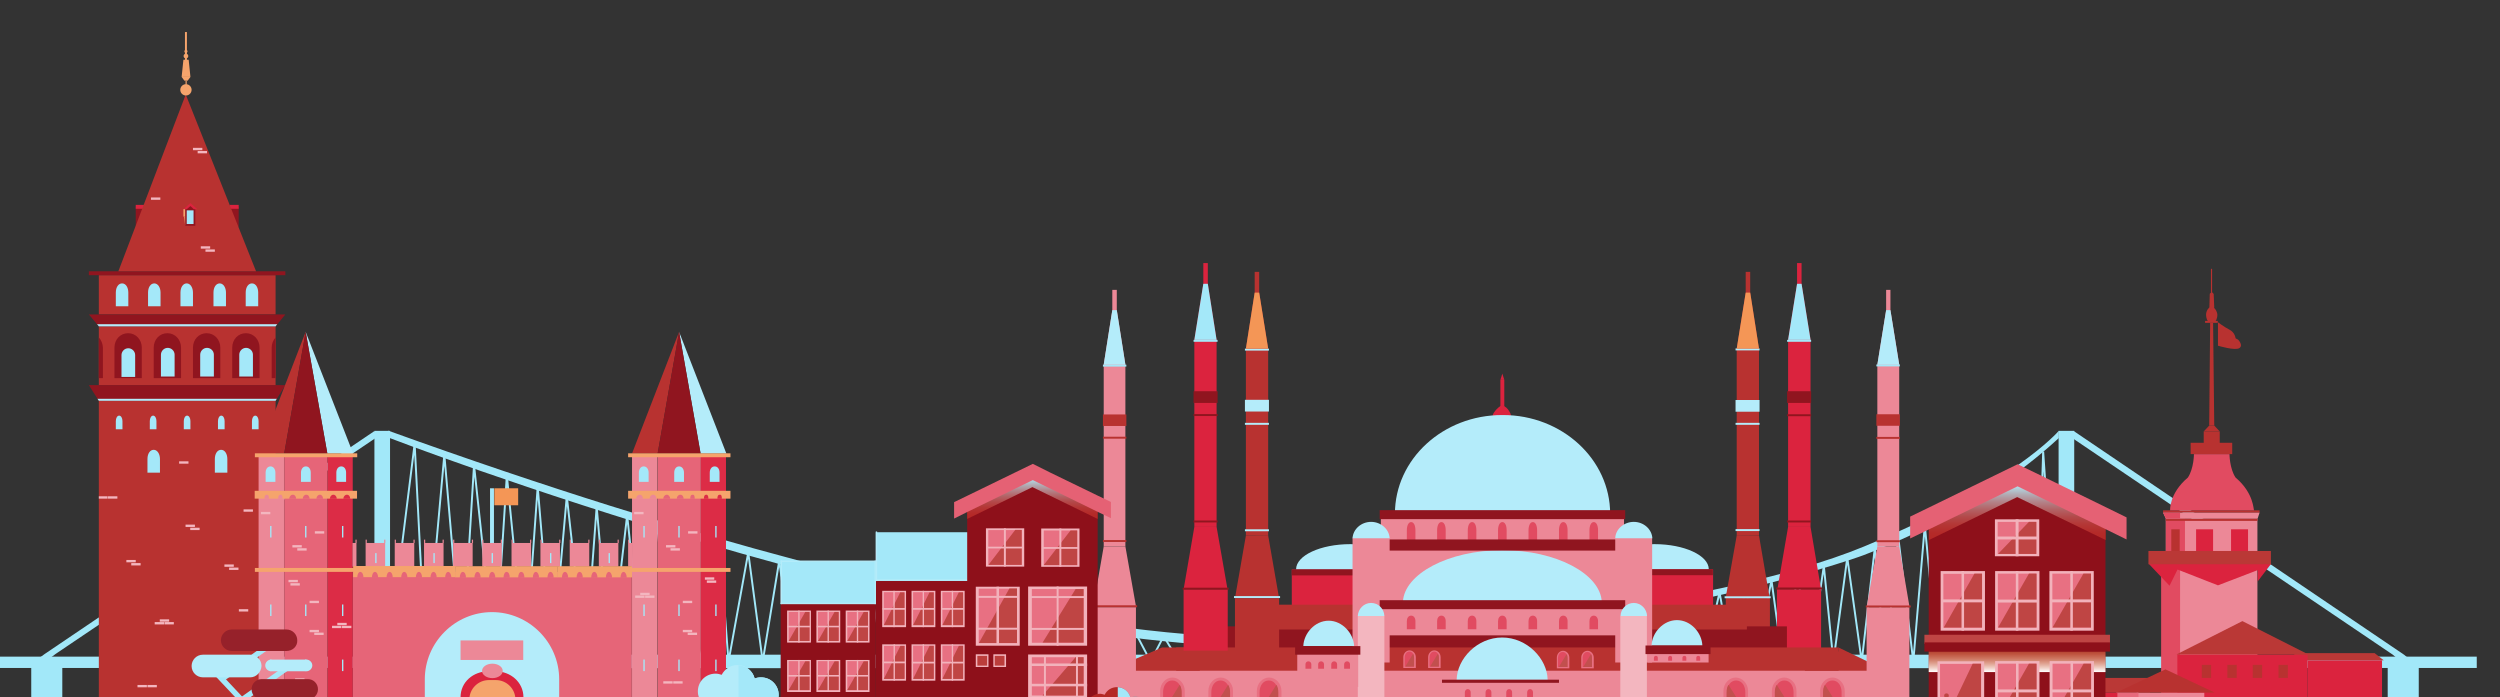 <?xml version="1.0" encoding="utf-8"?>
<!-- Generator: Adobe Illustrator 20.1.0, SVG Export Plug-In . SVG Version: 6.00 Build 0)  -->
<!DOCTYPE svg PUBLIC "-//W3C//DTD SVG 1.1//EN" "http://www.w3.org/Graphics/SVG/1.1/DTD/svg11.dtd">
<svg version="1.1" id="Layer_1" xmlns="http://www.w3.org/2000/svg" xmlns:xlink="http://www.w3.org/1999/xlink" x="0px" y="0px"
	 viewBox="0 0 1280 357.1" style="enable-background:new 0 0 1280 357.1;" xml:space="preserve">
<rect x="0" y="0" width="1280" height="357.1" fill="#333333" stroke="none"/>
<style type="text/css">
	.st0{fill:#A2E8F9;}
	.st1{fill:none;stroke:#A2E8F9;stroke-linecap:square;stroke-linejoin:bevel;stroke-miterlimit:10;}
	.st2{fill:#B83230;}
	.st3{fill:#90151F;}
	.st4{fill:#B4ECFA;}
	.st5{fill:#DB233E;}
	.st6{fill:#A4E8F9;}
	.st7{fill:#F5A46C;}
	.st8{fill:#F3B6BF;}
	.st9{fill:#E66578;}
	.st10{fill:#EC8897;}
	.st11{fill:#DC2C46;}
	.st12{fill:#F49656;}
	.st13{fill:#E14B61;}
	.st14{fill:#E87082;}
	.st15{fill:#C2504E;}
	.st16{fill:#BA3836;}
	.st17{fill:#E7697C;}
	.st18{fill:#96212A;}
	.st19{fill:#8E101A;}
	.st20{fill:#BF4544;}
	.st21{fill:url(#SVGID_1_);}
	.st22{fill:#F2B2BB;}
	.st23{fill:url(#SVGID_2_);}
	.st24{fill:#E56174;}
	.st25{fill:url(#SVGID_3_);}
	.st26{fill:#BC3D3B;}
	.st27{fill:none;stroke:#FFFFFF;stroke-linecap:round;stroke-linejoin:round;}
	.st28{fill:none;stroke:#FFFFFF;stroke-linecap:round;stroke-linejoin:round;stroke-dasharray:6,8;}
	.st29{fill:#FC4C4C;}
	.st30{fill:#EE9AA6;}
	.st31{fill:#DE374F;}
	.st32{fill:#B42725;}
</style>
<g>
	<rect x="191.7" y="220.6" class="st0" width="8" height="173.9"/>
	<rect x="1054" y="220.6" class="st0" width="8" height="173.9"/>
	<rect x="1222.5" y="338.7" class="st0" width="15.9" height="55.7"/>
	<rect x="195.8" y="335.2" class="st0" width="863.8" height="6.9"/>
	<rect x="1054.7" y="336.2" class="st0" width="213.4" height="5.8"/>
	<polygon class="st0" points="1236.1,339.6 1230.3,339.6 1225.1,335.2 1060.6,224 1061.9,220.8 1231,335.3 	"/>
	<rect x="16" y="338.7" class="st0" width="15.9" height="55.7"/>
	<rect x="-13.3" y="336.2" class="st0" width="213.4" height="5.8"/>
	<polygon class="st0" points="17.6,338.7 23.3,338.7 28.5,334.8 193,223.8 191.7,220.7 22.8,334.9 	"/>
	<path class="st0" d="M198.8,220.5v3.5c0,0,284.7,109.6,456.6,107.2c172-2.4,293.2-44.8,298.6-46.9c5.4-2.2,57.6-20.8,100.1-60v-3.7
		c0,0-23.3,27.5-99.7,59.2s-251,50.2-299,46.1C655.5,325.8,527.1,339,198.8,220.5z"/>
	<polyline class="st1" points="198.8,335.5 212.3,227.2 218,338.7 227.5,232.8 236.6,338.7 242.7,238.1 253.4,338.7 259.5,243.4 
		268.9,338.7 275.3,249.2 282.7,338.7 290.2,254.1 299.6,338.7 305.5,259.5 312.4,338.7 321.1,263.8 329,338.7 336.9,268.7 
		344.1,338.7 352.4,273.4 358.5,338.7 368.3,277.7 373,338.7 383.1,282.9 390.5,338.7 399,286.9 405.7,338.7 415.4,292.7 
		421.8,338.7 429.8,296 437.5,338.7 445.1,299.6 453,338.7 460.4,302.9 467.4,338.7 475.9,306.2 484,338.7 491,309.2 498.2,338.7 
		506.7,312.2 512.7,338.7 521,314.6 527.3,338.7 536.6,317.2 540.6,338.7 551.1,319.8 556.6,338.7 566,322.5 573.6,338.7 
		581.5,324.2 589.1,338.7 595.8,325.7 603.6,338.7 610.6,327.7 617.9,336.8 624.9,328.1 633.4,338.7 640.4,328.5 655.9,338.7 
		671,328.5 679.3,338.7 685,328.1 693.2,338.7 699.2,328.4 706.4,338.7 713.5,327.3 721.5,338.7 727.8,326.2 736.5,338.7 742.4,325 
		749.5,338.7 756.3,324 763.5,338.7 770.3,321.9 777.3,338.7 784.8,320 790.3,338.7 798.1,317.6 804.3,338.7 812.3,316.5 
		819.6,338.7 825.8,314.4 833.9,338.7 839.7,311.7 845.8,338.7 853.6,308.9 859,338.7 867,307.6 872.4,338.7 880.4,303.3 
		886.7,338.7 894,300.1 898.8,338.7 907,297.1 912.7,338.7 920.5,294.5 926.6,338.7 933.8,289.8 938.7,338.7 945.8,285.5 
		953.2,338.7 959.9,280.6 965.3,338.7 971.9,275 979.6,338.7 985.5,269.1 992.3,338.7 998.2,262.3 1004.8,338.7 1010.5,255.1 
		1018.5,338.7 1022.3,247.7 1028.3,338.7 1034.3,239 1042.7,338.7 1046.1,231.2 1053.4,338.7 	"/>
</g>
<g>
	<g>
		<rect x="50.6" y="205.2" class="st2" width="90.5" height="187.8"/>
		<rect x="50.6" y="167.1" class="st2" width="90.5" height="30.2"/>
		<rect x="50.6" y="140.9" class="st2" width="90.5" height="20.1"/>
		<polygon class="st3" points="141.1,167.1 50.6,167.1 45.5,161 146.1,161 		"/>
		<polygon class="st3" points="141.1,205.2 50.6,205.2 45.5,197.2 146.1,197.2 		"/>
		<rect x="45.5" y="138.9" class="st3" width="100.6" height="2"/>
		<polygon class="st4" points="141.1,167.1 50.6,167.1 49.7,166 141.9,166 		"/>
		<polygon class="st4" points="141.1,205.2 50.6,205.2 49.9,204.2 141.7,204.2 		"/>
		<rect x="69.5" y="105.9" class="st3" width="7.4" height="10.2"/>
		<rect x="116.2" y="105.9" class="st3" width="6" height="10.2"/>
		<rect x="69.5" y="104.9" class="st5" width="4.6" height="2"/>
		<rect x="117.6" y="104.9" class="st5" width="4.6" height="2"/>
		<polygon class="st2" points="95.1,48.4 131.1,138.9 60.6,138.9 		"/>
		<polygon class="st3" points="100,115.6 94.8,115.6 94.8,106.7 97.5,105 100,106.7 		"/>
		<polygon class="st5" points="97.5,105.5 99.2,107.1 101,107.1 97.5,104 93.9,107.1 95.6,107.1 		"/>
		<rect x="95.6" y="107.7" class="st6" width="3.5" height="7"/>
		<polygon class="st7" points="94.8,110.9 94.1,110.9 93.9,110.9 93.9,107.1 94.8,107.1 		"/>
		<polygon class="st7" points="94.8,115.6 94.3,110.9 94.8,110.9 		"/>
		<circle class="st7" cx="95.2" cy="46" r="2.9"/>
		<polygon class="st7" points="97.5,39.4 93,39.4 93.9,30.6 96.6,30.6 		"/>
		<polygon class="st7" points="97.5,39.4 93,39.4 94.4,41.3 96.1,41.3 		"/>
		<rect x="95" y="41.3" class="st7" width="0.6" height="2.1"/>
		<rect x="94.7" y="16.4" class="st7" width="1" height="14.4"/>
		<circle class="st7" cx="95.2" cy="28.7" r="1.2"/>
		<circle class="st7" cx="95.2" cy="26.3" r="0.8"/>
		<g>
			<path class="st6" d="M111.6,219.8v-4.2c0-1.5,0.7-2.8,1.7-2.8c1,0,1.7,1.3,1.7,2.8v4.2H111.6z"/>
			<path class="st6" d="M129,219.8v-4.2c0-1.5,0.7-2.8,1.7-2.8c1,0,1.7,1.3,1.7,2.8v4.2H129z"/>
			<path class="st6" d="M110,242v-7c0-2.7,1.3-4.7,3.2-4.7c2,0,3.2,2.2,3.2,4.7v7H110z"/>
			<path class="st6" d="M75.5,242v-7c0-2.7,1.3-4.7,3.2-4.7s3.2,2.2,3.2,4.7v7H75.5z"/>
			<path class="st6" d="M94.1,219.8v-4.2c0-1.5,0.7-2.8,1.7-2.8s1.7,1.3,1.7,2.8v4.2H94.1z"/>
			<path class="st6" d="M76.7,219.8v-4.2c0-1.5,0.7-2.8,1.7-2.8c1,0,1.7,1.3,1.7,2.8v4.2H76.7z"/>
			<path class="st6" d="M59.3,219.8v-4.2c0-1.5,0.7-2.8,1.7-2.8c1,0,1.7,1.3,1.7,2.8v4.2H59.3z"/>
		</g>
		<g>
			<path class="st3" d="M78.7,193.6V178c0-4.2,3-7.4,7-7.4c4,0,7,3.3,7,7.4v15.6H78.7z"/>
			<path class="st6" d="M89.2,192.8h-6.8v-11.2c0-1.8,1.5-3.5,3.5-3.5l0,0c1.8,0,3.5,1.5,3.5,3.5v11.2H89.2z"/>
		</g>
		<g>
			<path class="st3" d="M58.6,193.6V178c0-4.2,3-7.4,7-7.4s7,3.3,7,7.4v15.6H58.6z"/>
			<path class="st6" d="M69,193h-6.8v-11.2c0-1.8,1.5-3.5,3.5-3.5l0,0c1.8,0,3.5,1.5,3.5,3.5V193H69z"/>
		</g>
		<g>
			<path class="st3" d="M50.6,172.7v20.9h2.1V178C52.6,175.9,51.8,174.1,50.6,172.7z"/>
		</g>
		<g>
			<path class="st3" d="M98.8,193.6V178c0-4.2,3-7.4,7-7.4s7,3.3,7,7.4v15.6H98.8z"/>
			<path class="st6" d="M109.3,192.8h-6.8v-11.2c0-1.8,1.5-3.5,3.5-3.5l0,0c1.8,0,3.5,1.5,3.5,3.5v11.2H109.3z"/>
		</g>
		<g>
			<path class="st3" d="M118.9,193.6V178c0-4.2,3-7.4,7-7.4s7,3.3,7,7.4v15.6H118.9z"/>
			<path class="st6" d="M129.3,192.8h-6.8v-11.2c0-1.8,1.5-3.5,3.5-3.5l0,0c1.8,0,3.5,1.5,3.5,3.5v11.2H129.3z"/>
		</g>
		<g>
			<path class="st3" d="M141.1,172.8c-1.3,1.4-2,3.2-2,5.2v15.6h2V172.8z"/>
		</g>
		<path class="st6" d="M92.4,156.8v-7c0-2.7,1.3-4.7,3.2-4.7s3.2,2.2,3.2,4.7v7H92.4z"/>
		<path class="st6" d="M109.3,156.8v-7c0-2.7,1.3-4.7,3.2-4.7s3.2,2.2,3.2,4.7v7H109.3z"/>
		<path class="st6" d="M125.8,156.8v-7c0-2.7,1.3-4.7,3.2-4.7c2,0,3.2,2.2,3.2,4.7v7H125.8z"/>
		<path class="st6" d="M59.3,156.8v-7c0-2.7,1.3-4.7,3.2-4.7c2,0,3.2,2.2,3.2,4.7v7H59.3z"/>
		<path class="st6" d="M75.8,156.8v-7c0-2.7,1.3-4.7,3.2-4.7s3.2,2.2,3.2,4.7v7H75.8z"/>
	</g>
	<rect x="91.7" y="236.2" class="st8" width="4.8" height="1.2"/>
	<rect x="95" y="268.6" class="st8" width="4.8" height="1.2"/>
	<rect x="97.4" y="270.2" class="st8" width="4.8" height="1.2"/>
	<rect x="64.7" y="286.7" class="st8" width="4.8" height="1.2"/>
	<rect x="67.2" y="288.3" class="st8" width="4.8" height="1.2"/>
	<rect x="124.7" y="260.8" class="st8" width="4.8" height="1.2"/>
	<rect x="79.2" y="318.5" class="st8" width="4.8" height="1.2"/>
	<rect x="84.2" y="318.5" class="st8" width="4.8" height="1.2"/>
	<rect x="81.8" y="317.1" class="st8" width="4.8" height="1.2"/>
	<rect x="70.4" y="350.7" class="st8" width="4.8" height="1.2"/>
	<rect x="75.5" y="350.7" class="st8" width="4.8" height="1.2"/>
	<rect x="50.6" y="254.1" class="st8" width="4.5" height="1.2"/>
	<rect x="55.3" y="254.1" class="st8" width="4.8" height="1.2"/>
	<rect x="131.4" y="373.9" class="st8" width="4.8" height="1.2"/>
	<rect x="134.2" y="372.5" class="st8" width="4.8" height="1.2"/>
	<rect x="112.1" y="339.6" class="st8" width="4.8" height="1.2"/>
	<rect x="109.7" y="338.1" class="st8" width="4.8" height="1.2"/>
	<rect x="122.3" y="311.9" class="st8" width="4.8" height="1.2"/>
	<rect x="114.9" y="289" class="st8" width="4.8" height="1.2"/>
	<rect x="117.3" y="290.6" class="st8" width="4.8" height="1.2"/>
	<rect x="102.8" y="126.1" class="st8" width="4.8" height="1.2"/>
	<rect x="77.3" y="101.1" class="st8" width="4.8" height="1.2"/>
	<rect x="105.2" y="127.7" class="st8" width="4.8" height="1.2"/>
	<rect x="98.8" y="75.7" class="st8" width="4.8" height="1.2"/>
	<rect x="101.2" y="77.3" class="st8" width="4.8" height="1.2"/>
</g>
<g>
	<rect x="250.9" y="250" class="st6" width="2" height="35.8"/>
	<rect x="180.5" y="292.9" class="st9" width="143" height="100.6"/>
	<rect x="132.4" y="232.5" class="st10" width="13" height="160.9"/>
	<rect x="167.6" y="232.5" class="st11" width="13" height="160.9"/>
	<rect x="145.5" y="232.5" class="st9" width="22.1" height="160.9"/>
	<rect x="130.5" y="290.8" class="st7" width="52.4" height="2"/>
	<polygon class="st2" points="132.4,232.2 156.5,169.9 145.5,232.2 	"/>
	<polygon class="st4" points="180.8,232.2 156.5,169.9 167.6,232.2 	"/>
	<polygon class="st3" points="145.5,232.2 167.6,232.2 156.5,169.9 	"/>
	<rect x="130.5" y="232.1" class="st7" width="52.4" height="2"/>
	<path class="st6" d="M154.1,246.8V242c0-1.7,0.9-3.2,2.5-3.2s2.5,1.4,2.5,3.2v4.7H154.1z"/>
	<path class="st6" d="M172.2,246.8V242c0-1.7,0.9-3.2,2.5-3.2s2.5,1.4,2.5,3.2v4.7H172.2z"/>
	<g>
		<rect x="130.4" y="251.3" class="st7" width="52.4" height="4"/>
		<path class="st10" d="M137.7,255.3v0.1h-2.3v-0.1c0-1,0.2-2,1.2-2C137.5,253.2,137.7,254.1,137.7,255.3z"/>
		<path class="st10" d="M144.7,255.3v0.1h-2.3v-0.1c0-1,0.2-2,1.2-2C144.4,253.2,144.7,254.1,144.7,255.3z"/>
		<path class="st9" d="M151.6,255.3v0.1h-3.5v-0.1c0-1,0.8-2,1.7-2C150.8,253.2,151.6,254.1,151.6,255.3z"/>
		<path class="st9" d="M158.5,255.3v0.1H155v-0.1c0-1,0.8-2,1.7-2C157.7,253.2,158.5,254.1,158.5,255.3z"/>
		<path class="st9" d="M165.4,255.3v0.1H162v-0.1c0-1,0.8-2,1.7-2C164.6,253.2,165.4,254.1,165.4,255.3z"/>
		<path class="st11" d="M172.4,255.3v0.1h-3.5v-0.1c0-1,0.8-2,1.7-2C171.5,253.2,172.4,254.1,172.4,255.3z"/>
		<path class="st11" d="M179.3,255.3v0.1h-3.5v-0.1c0-1,0.8-2,1.7-2C178.5,253.2,179.3,254.1,179.3,255.3z"/>
	</g>
	<path class="st6" d="M136,246.8V242c0-1.7,0.9-3.2,2.5-3.2c1.5,0,2.5,1.4,2.5,3.2v4.7H136z"/>
	<rect x="175.1" y="269.3" class="st6" width="0.7" height="5.9"/>
	<rect x="156.2" y="269.3" class="st6" width="0.7" height="5.9"/>
	<rect x="138.3" y="269.3" class="st6" width="0.7" height="5.9"/>
	<rect x="175.1" y="309.5" class="st6" width="0.7" height="5.9"/>
	<rect x="156.2" y="309.5" class="st6" width="0.7" height="5.9"/>
	<rect x="138.3" y="309.5" class="st6" width="0.7" height="5.9"/>
	<rect x="175.1" y="337.7" class="st6" width="0.7" height="5.9"/>
	<rect x="156.2" y="337.7" class="st6" width="0.7" height="5.9"/>
	<rect x="138.3" y="337.7" class="st6" width="0.7" height="5.9"/>
	<rect x="175.1" y="365.8" class="st6" width="0.7" height="5.9"/>
	<rect x="156.2" y="365.8" class="st6" width="0.7" height="5.9"/>
	<rect x="138.3" y="365.8" class="st6" width="0.7" height="5.9"/>
	<g>
		<rect x="180.5" y="278" class="st10" width="2" height="12.1"/>
		<rect x="187.2" y="278" class="st10" width="10" height="12.1"/>
		<rect x="202.1" y="278" class="st10" width="10" height="12.1"/>
		<rect x="217.1" y="278" class="st10" width="10" height="12.1"/>
		<rect x="232" y="278" class="st10" width="10" height="12.1"/>
		<rect x="246.9" y="278" class="st10" width="10" height="12.1"/>
		<rect x="261.9" y="278" class="st10" width="10" height="12.1"/>
		<rect x="276.7" y="278" class="st10" width="10" height="12.1"/>
		<rect x="291.7" y="278" class="st10" width="10" height="12.1"/>
		<rect x="306.6" y="278" class="st10" width="10" height="12.1"/>
		<rect x="321.6" y="278" class="st10" width="2" height="12.1"/>
	</g>
	<g>
		<rect x="187.2" y="276.3" class="st10" width="0.6" height="1.7"/>
		<rect x="182" y="276.3" class="st10" width="0.6" height="1.7"/>
		<rect x="196.7" y="276.3" class="st10" width="0.6" height="1.7"/>
		<rect x="202.1" y="276.3" class="st10" width="0.6" height="1.7"/>
		<rect x="211.7" y="276.3" class="st10" width="0.6" height="1.7"/>
		<rect x="217.1" y="276.3" class="st10" width="0.6" height="1.7"/>
		<rect x="226.6" y="276.3" class="st10" width="0.6" height="1.7"/>
		<rect x="232" y="276.3" class="st10" width="0.6" height="1.7"/>
		<rect x="241.6" y="276.3" class="st10" width="0.6" height="1.7"/>
		<rect x="246.9" y="276.3" class="st10" width="0.6" height="1.7"/>
		<rect x="256.4" y="276.3" class="st10" width="0.6" height="1.7"/>
		<rect x="261.9" y="276.3" class="st10" width="0.6" height="1.7"/>
		<rect x="271.4" y="276.3" class="st10" width="0.6" height="1.7"/>
		<rect x="276.7" y="276.3" class="st10" width="0.6" height="1.7"/>
		<rect x="286.3" y="276.3" class="st10" width="0.6" height="1.7"/>
		<rect x="291.7" y="276.3" class="st10" width="0.6" height="1.7"/>
		<rect x="301.2" y="276.3" class="st10" width="0.6" height="1.7"/>
		<rect x="306.6" y="276.3" class="st10" width="0.6" height="1.7"/>
		<rect x="316.2" y="276.3" class="st10" width="0.6" height="1.7"/>
		<rect x="321.6" y="276.3" class="st10" width="0.6" height="1.7"/>
	</g>
	<g>
		<rect x="180.8" y="289.8" class="st7" width="52.5" height="5.7"/>
		<path class="st9" d="M186.1,295.8L186.1,295.8l-3.2,0.1v-0.1c0-1.6,0.6-3,1.6-3C185.5,292.9,186.1,294.2,186.1,295.8z"/>
		<path class="st9" d="M193.6,295.8L193.6,295.8l-3.2,0.1v-0.1c0-1.6,0.6-3,1.6-3C193,292.9,193.6,294.2,193.6,295.8z"/>
		<path class="st9" d="M201.1,295.8L201.1,295.8l-3.2,0.1v-0.1c0-1.6,0.6-3,1.6-3C200.5,292.9,201.1,294.2,201.1,295.8z"/>
		<path class="st9" d="M208.6,295.8L208.6,295.8l-3.2,0.1v-0.1c0-1.6,0.6-3,1.6-3C208,292.9,208.6,294.2,208.6,295.8z"/>
		<path class="st9" d="M216.1,295.8L216.1,295.8l-3.2,0.1v-0.1c0-1.6,0.6-3,1.6-3C215.5,292.9,216.1,294.2,216.1,295.8z"/>
		<path class="st9" d="M223.6,295.8L223.6,295.8l-3.2,0.1v-0.1c0-1.6,0.6-3,1.6-3C223,292.9,223.6,294.2,223.6,295.8z"/>
		<path class="st9" d="M231.1,295.8L231.1,295.8l-3.2,0.1v-0.1c0-1.6,0.6-3,1.6-3C230.4,292.9,231.1,294.2,231.1,295.8z"/>
	</g>
	<g>
		<rect x="233.1" y="289.9" class="st7" width="52.5" height="5.7"/>
		<path class="st9" d="M238.6,295.8L238.6,295.8l-3.2,0.1v-0.1c0-1.6,0.6-3,1.6-3C238,292.9,238.6,294.2,238.6,295.8z"/>
		<path class="st9" d="M246.1,295.8L246.1,295.8l-3.2,0.1v-0.1c0-1.6,0.6-3,1.6-3C245.5,292.9,246.1,294.2,246.1,295.8z"/>
		<path class="st9" d="M253.6,295.8L253.6,295.8l-3.2,0.1v-0.1c0-1.6,0.6-3,1.6-3C253,292.9,253.6,294.2,253.6,295.8z"/>
		<path class="st9" d="M261,295.8L261,295.8l-3.2,0.1v-0.1c0-1.6,0.6-3,1.6-3C260.5,292.9,261,294.2,261,295.8z"/>
		<path class="st9" d="M268.5,295.8L268.5,295.8l-3.2,0.1v-0.1c0-1.6,0.6-3,1.6-3C268,292.9,268.5,294.2,268.5,295.8z"/>
		<path class="st9" d="M276,295.8L276,295.8l-3.2,0.1v-0.1c0-1.6,0.6-3,1.6-3C275.3,292.9,276,294.2,276,295.8z"/>
		<path class="st9" d="M283.5,295.8L283.5,295.8l-3.2,0.1v-0.1c0-1.6,0.6-3,1.6-3C282.8,292.9,283.5,294.2,283.5,295.8z"/>
	</g>
	<g>
		<rect x="285.5" y="289.9" class="st7" width="38.1" height="5.7"/>
		<path class="st9" d="M290.9,295.8L290.9,295.8l-3.2,0.1v-0.1c0-1.6,0.6-3,1.6-3C290.3,292.9,290.9,294.2,290.9,295.8z"/>
		<path class="st9" d="M298.4,295.8L298.4,295.8l-3.2,0.1v-0.1c0-1.6,0.6-3,1.6-3C297.8,292.9,298.4,294.2,298.4,295.8z"/>
		<path class="st9" d="M305.9,295.8L305.9,295.8l-3.2,0.1v-0.1c0-1.6,0.6-3,1.6-3C305.3,292.9,305.9,294.2,305.9,295.8z"/>
		<path class="st9" d="M313.4,295.8L313.4,295.8l-3.2,0.1v-0.1c0-1.6,0.6-3,1.6-3C312.7,292.9,313.4,294.2,313.4,295.8z"/>
		<path class="st9" d="M320.9,295.8L320.9,295.8l-3.2,0.1v-0.1c0-1.6,0.6-3,1.6-3C320.2,292.9,320.9,294.2,320.9,295.8z"/>
	</g>
	<rect x="192.1" y="283.2" class="st6" width="0.7" height="5.1"/>
	<rect x="221.9" y="283.2" class="st6" width="0.7" height="5.1"/>
	<rect x="251.7" y="283.2" class="st6" width="0.7" height="5.1"/>
	<rect x="281.6" y="283.2" class="st6" width="0.7" height="5.1"/>
	<rect x="311.6" y="283.2" class="st6" width="0.7" height="5.1"/>
	<rect x="253.1" y="250" class="st12" width="12.2" height="8.7"/>
	<path class="st4" d="M286.3,393.5v-45.7c0-18.9-15.5-34.4-34.4-34.4s-34.4,15.5-34.4,34.4v45.7H286.3z"/>
	<path class="st5" d="M268,393.5v-1v-0.1V357c0-7.7-6.6-13.3-14.3-13.3h-3.6c-7.7,0-14.3,5.4-14.3,13.3v35.2v1.3H268z"/>
	<path class="st7" d="M263.9,393.5v-0.1v-35.2c0-5.5-4.5-10-10-10h-3.6c-5.5,0-10,4.5-10,10v35.2v0.1H263.9z"/>
	<g>
		<rect x="224.4" y="357" class="st10" width="9" height="14.9"/>
		<rect x="270.3" y="357" class="st10" width="9" height="14.9"/>
	</g>
	<rect x="235.8" y="327.9" class="st10" width="32.1" height="10"/>
	<ellipse class="st10" cx="252.1" cy="343.5" rx="5.3" ry="3.7"/>
	<rect x="133.6" y="262.1" class="st8" width="4.8" height="1.2"/>
	<rect x="149.7" y="279.1" class="st8" width="4.8" height="1.2"/>
	<rect x="152.2" y="280.7" class="st8" width="4.8" height="1.2"/>
	<rect x="161.2" y="272" class="st8" width="4.8" height="1.2"/>
	<rect x="170" y="320.4" class="st8" width="4.8" height="1.2"/>
	<rect x="175.1" y="320.4" class="st8" width="4.8" height="1.2"/>
	<rect x="172.7" y="318.9" class="st8" width="4.8" height="1.2"/>
	<rect x="148.4" y="348.8" class="st8" width="4.8" height="1.2"/>
	<rect x="153.4" y="348.8" class="st8" width="4.8" height="1.2"/>
	<rect x="151.1" y="347.3" class="st8" width="4.8" height="1.2"/>
	<rect x="170.2" y="380.4" class="st8" width="4.8" height="1.2"/>
	<rect x="175.2" y="380.4" class="st8" width="4.8" height="1.2"/>
	<rect x="172.9" y="379.1" class="st8" width="4.8" height="1.2"/>
	<rect x="160.9" y="323.9" class="st8" width="4.8" height="1.2"/>
	<rect x="158.5" y="322.5" class="st8" width="4.8" height="1.2"/>
	<rect x="158.5" y="307.6" class="st8" width="4.8" height="1.2"/>
	<rect x="147.7" y="296.9" class="st8" width="4.8" height="1.2"/>
	<rect x="148.7" y="298.6" class="st8" width="4.8" height="1.2"/>
	<rect x="323.6" y="232.5" class="st10" width="13" height="160.9"/>
	<rect x="358.7" y="232.5" class="st11" width="13" height="160.9"/>
	<rect x="336.7" y="232.5" class="st9" width="22.1" height="160.9"/>
	<rect x="321.6" y="290.8" class="st7" width="52.4" height="2"/>
	<polygon class="st2" points="323.6,232.2 347.7,169.9 336.7,232.2 	"/>
	<polygon class="st4" points="371.9,232.2 347.7,169.9 358.7,232.2 	"/>
	<polygon class="st3" points="336.7,232.2 358.7,232.2 347.7,169.9 	"/>
	<rect x="321.6" y="232.1" class="st7" width="52.4" height="2"/>
	<path class="st6" d="M345.2,246.8V242c0-1.7,0.9-3.2,2.5-3.2c1.5,0,2.5,1.4,2.5,3.2v4.7H345.2z"/>
	<path class="st6" d="M363.4,246.8V242c0-1.7,0.9-3.2,2.5-3.2s2.5,1.4,2.5,3.2v4.7H363.4z"/>
	<g>
		<rect x="321.6" y="251.3" class="st7" width="52.4" height="4"/>
		<path class="st10" d="M329.2,255.3v0.1h-3.5v-0.1c0-1,0.8-2,1.7-2C328.4,253.2,329.2,254.1,329.2,255.3z"/>
		<path class="st10" d="M336.1,255.3v0.1h-3.5v-0.1c0-1,0.8-2,1.7-2C335.3,253.2,336.1,254.1,336.1,255.3z"/>
		<path class="st9" d="M343.1,255.3v0.1h-3.5v-0.1c0-1,0.8-2,1.7-2C342.2,253.2,343.1,254.1,343.1,255.3z"/>
		<path class="st9" d="M350,255.3v0.1h-3.5v-0.1c0-1,0.8-2,1.7-2C349.2,253.2,350,254.1,350,255.3z"/>
		<path class="st9" d="M355.7,255.3v0.1h-2.3v-0.1c0-1,0.2-2,1.2-2C355.5,253.2,355.7,254.1,355.7,255.3z"/>
		<path class="st11" d="M362.7,255.3v0.1h-2.3v-0.1c0-1,0.2-2,1.2-2C362.4,253.2,362.7,254.1,362.7,255.3z"/>
		<path class="st11" d="M369.6,255.3v0.1h-2.3v-0.1c0-1,0.2-2,1.2-2C369.4,253.2,369.6,254.1,369.6,255.3z"/>
	</g>
	<path class="st6" d="M327.1,246.8V242c0-1.7,0.9-3.2,2.5-3.2c1.5,0,2.5,1.4,2.5,3.2v4.7H327.1z"/>
	<rect x="366.2" y="269.3" class="st6" width="0.7" height="5.9"/>
	<rect x="347.3" y="269.3" class="st6" width="0.7" height="5.9"/>
	<rect x="329.4" y="269.3" class="st6" width="0.7" height="5.9"/>
	<rect x="366.2" y="309.5" class="st6" width="0.7" height="5.9"/>
	<rect x="347.3" y="309.5" class="st6" width="0.7" height="5.9"/>
	<rect x="329.4" y="309.5" class="st6" width="0.7" height="5.9"/>
	<rect x="366.2" y="337.7" class="st6" width="0.7" height="5.9"/>
	<rect x="347.3" y="337.7" class="st6" width="0.7" height="5.9"/>
	<rect x="329.4" y="337.7" class="st6" width="0.7" height="5.9"/>
	<rect x="366.2" y="365.8" class="st6" width="0.7" height="5.9"/>
	<rect x="347.3" y="365.8" class="st6" width="0.7" height="5.9"/>
	<rect x="329.4" y="365.8" class="st6" width="0.7" height="5.9"/>
	<rect x="324.7" y="262.1" class="st8" width="4.8" height="1.2"/>
	<rect x="341" y="279.1" class="st8" width="4.8" height="1.2"/>
	<rect x="343.3" y="280.7" class="st8" width="4.8" height="1.2"/>
	<rect x="352.3" y="272" class="st8" width="4.8" height="1.2"/>
	<rect x="325.2" y="304.9" class="st8" width="4.8" height="1.2"/>
	<rect x="330.3" y="304.9" class="st8" width="4.8" height="1.2"/>
	<rect x="327.8" y="303.5" class="st8" width="4.8" height="1.2"/>
	<rect x="339.6" y="348.8" class="st8" width="4.8" height="1.2"/>
	<rect x="344.7" y="348.8" class="st8" width="4.8" height="1.2"/>
	<rect x="361.4" y="380.4" class="st8" width="4.8" height="1.2"/>
	<rect x="364" y="379.1" class="st8" width="4.8" height="1.2"/>
	<rect x="352.1" y="323.9" class="st8" width="4.8" height="1.2"/>
	<rect x="349.6" y="322.5" class="st8" width="4.8" height="1.2"/>
	<rect x="349.6" y="307.6" class="st8" width="4.8" height="1.2"/>
	<rect x="360.9" y="295.6" class="st8" width="4.8" height="1.2"/>
	<rect x="361.9" y="297.2" class="st8" width="4.8" height="1.2"/>
</g>
<g>
	<g>
		<path class="st4" d="M719.2,291.6C719.2,291.5,719.2,291.5,719.2,291.6c0-7.3-12.5-13-27.8-13s-27.8,5.8-27.8,12.9v0.1
			L719.2,291.6L719.2,291.6z"/>
		<rect x="661.4" y="291.6" class="st5" width="55.5" height="20.9"/>
		<rect x="661.4" y="291.6" class="st3" width="39.1" height="3"/>
	</g>
	<g>
		<polygon class="st5" points="915.5,269.8 915.5,269.8 915.5,174 920.1,145.3 920.1,134.7 922.4,134.7 922.4,145.3 927,174 
			927,269.8 		"/>
		<polygon class="st5" points="927,269.8 915.5,269.8 910,301.8 932.4,301.8 		"/>
		<rect x="909.8" y="301.8" class="st5" width="22.6" height="31.3"/>
		<rect x="909.4" y="300.8" class="st3" width="23.6" height="1"/>
		<rect x="915" y="266.5" class="st3" width="12.3" height="1"/>
		<rect x="915" y="212.1" class="st3" width="12.3" height="1"/>
		<rect x="915" y="174" class="st6" width="12.3" height="1"/>
		<rect x="915" y="200.3" class="st3" width="12.3" height="6"/>
		<polygon class="st6" points="920.1,145.3 922.4,145.3 927,174 915.5,174 		"/>
	</g>
	<g>
		<polygon class="st2" points="889.2,274.3 889.2,274.2 889.2,178.5 893.8,149.8 893.8,139.2 896.1,139.2 896.1,149.8 900.6,178.5 
			900.6,274.2 		"/>
		<polygon class="st2" points="900.6,274.2 889.2,274.2 883.5,306.3 906.1,306.3 		"/>
		<rect x="883.6" y="306.2" class="st2" width="22.6" height="31.3"/>
		<rect x="883" y="305.3" class="st4" width="23.6" height="1"/>
		<rect x="888.6" y="270.9" class="st4" width="12.3" height="1"/>
		<rect x="888.6" y="216.5" class="st4" width="12.3" height="1"/>
		<rect x="888.6" y="178.4" class="st4" width="12.3" height="1"/>
		<rect x="888.6" y="204.8" class="st4" width="12.3" height="6"/>
		<polygon class="st12" points="893.8,149.8 896.1,149.8 900.6,178.5 889.2,178.5 		"/>
	</g>
	<g>
		<path class="st4" d="M819.3,291.6C819.3,291.5,819.3,291.5,819.3,291.6c0-7.3,12.5-13,27.8-13c15.3,0,27.8,5.8,27.8,12.9v0.1
			L819.3,291.6L819.3,291.6z"/>
		<rect x="821.6" y="291.5" class="st5" width="55.5" height="20.9"/>
		<rect x="837.9" y="291.5" class="st3" width="39.1" height="3"/>
	</g>
	<polygon class="st2" points="769.2,325.3 707,325.3 707,338.7 769.2,338.7 831.5,338.7 831.5,325.3 	"/>
	<polygon class="st10" points="767.6,341.9 578.4,341.9 578.4,392.7 767.6,392.7 956.7,392.7 956.7,341.9 	"/>
	<path class="st5" d="M773.7,214c0.2-2.2-1.3-3.9-1.7-4.5c-1-1.2-2.1-1.7-2.8-2c-0.7,0.2-1.8,0.8-3,2.1c-0.5,0.6-2.2,2.2-2.1,4.3
		c0.1,2.2,3.3,4.3,4.5,5v0.8h0.7h-0.1h0.1h-0.7v-0.8C771,218.2,773.5,216.2,773.7,214z"/>
	<rect x="625.3" y="320.7" class="st3" width="289.6" height="11.8"/>
	<polyline class="st2" points="595,331.5 577.8,338.9 577.8,343.4 614.3,343.4 614.3,331.5 595,331.5 	"/>
	<polygon class="st5" points="768.2,194.5 768.2,194.5 768.2,209.7 770.2,209.7 770.2,194.5 770.2,194.5 	"/>
	<path class="st4" d="M769.5,212.5c-0.1,0-0.1,0-0.2,0c-0.1,0-0.1,0-0.2,0c-30.3,0-54.9,22.6-54.9,50.6c0,0.1,0,0.3,0,0.3h55.1l0,0
		h55.1c0,0,0-0.2,0-0.3C824.4,235.2,799.8,212.5,769.5,212.5z"/>
	<polygon class="st10" points="769.2,264.5 707,264.5 707,315.2 769.2,315.2 831.5,315.2 831.5,264.5 	"/>
	<path class="st4" d="M769.2,281.7L769.2,281.7L769.2,281.7c-27.7,0-50.2,12.2-50.9,26.4h50.9h50.9
		C819.4,293.9,796.9,281.7,769.2,281.7z"/>
	<polygon class="st2" points="924.1,343.4 924.1,333.6 939.7,333.6 941.3,333.6 941.3,331.5 956.6,338.9 956.6,343.4 	"/>
	<polygon class="st2" points="771.9,331.5 602.2,331.5 602.2,343.4 771.9,343.4 941.4,343.4 941.4,331.5 	"/>
	<polygon class="st2" points="698,309.6 644.1,309.6 644.1,322.3 698,322.3 751.4,322.3 751.4,309.6 	"/>
	<polygon class="st3" points="769.2,261.2 706.4,261.2 706.4,265.8 769.2,265.8 832.1,265.8 832.1,261.2 	"/>
	<polygon class="st2" points="840.5,309.6 894.4,309.6 894.4,322.3 840.5,322.3 787.1,322.3 787.1,309.6 	"/>
	<polygon class="st10" points="769.2,311.4 707,311.4 707,325.3 769.2,325.3 831.5,325.3 831.5,311.4 	"/>
	<polygon class="st5" points="768.2,194.5 769.2,191.3 770.2,194.5 	"/>
	<path class="st13" d="M720.3,322.2V318c0-1.5,0.8-2.8,2.2-2.8c1.4,0,2.2,1.3,2.2,2.8v4.2H720.3z"/>
	<path class="st13" d="M735.8,322.2V318c0-1.5,0.8-2.8,2.2-2.8s2.2,1.3,2.2,2.8v4.2H735.8z"/>
	<path class="st13" d="M751.5,322.2V318c0-1.5,0.8-2.8,2.2-2.8s2.2,1.3,2.2,2.8v4.2H751.5z"/>
	<path class="st13" d="M767,322.2V318c0-1.5,0.8-2.8,2.2-2.8s2.2,1.3,2.2,2.8v4.2H767z"/>
	<path class="st13" d="M782.6,322.2V318c0-1.5,0.8-2.8,2.2-2.8s2.2,1.3,2.2,2.8v4.2H782.6z"/>
	<path class="st13" d="M798.2,322.2V318c0-1.5,0.8-2.8,2.2-2.8s2.2,1.3,2.2,2.8v4.2H798.2z"/>
	<path class="st13" d="M813.8,322.2V318c0-1.5,0.8-2.8,2.2-2.8s2.2,1.3,2.2,2.8v4.2H813.8z"/>
	<path class="st13" d="M720.3,277.6v-6.1c0-2.3,0.8-4.2,2.2-4.2c1.4,0,2.2,1.8,2.2,4.2v6.1H720.3z"/>
	<path class="st13" d="M735.8,277.6v-6.1c0-2.3,0.8-4.2,2.2-4.2s2.2,1.8,2.2,4.2v6.1H735.8z"/>
	<path class="st13" d="M751.5,277.6v-6.1c0-2.3,0.8-4.2,2.2-4.2s2.2,1.8,2.2,4.2v6.1H751.5z"/>
	<path class="st13" d="M767,277.6v-6.1c0-2.3,0.8-4.2,2.2-4.2s2.2,1.8,2.2,4.2v6.1H767z"/>
	<path class="st13" d="M782.6,277.6v-6.1c0-2.3,0.8-4.2,2.2-4.2s2.2,1.8,2.2,4.2v6.1H782.6z"/>
	<path class="st13" d="M798.2,277.6v-6.1c0-2.3,0.8-4.2,2.2-4.2s2.2,1.8,2.2,4.2v6.1H798.2z"/>
	<path class="st13" d="M813.8,277.6v-6.1c0-2.3,0.8-4.2,2.2-4.2s2.2,1.8,2.2,4.2v6.1H813.8z"/>
	<polygon class="st3" points="769.2,276.2 706.4,276.2 706.4,281.9 769.2,281.9 832.1,281.9 832.1,276.2 	"/>
	<g>
		<polygon class="st2" points="649.3,274.3 649.3,274.2 649.3,178.5 644.7,149.8 644.7,139.2 642.4,139.2 642.4,149.8 637.9,178.5 
			637.9,274.2 		"/>
		<polygon class="st2" points="637.9,274.2 649.3,274.2 654.9,306.3 632.3,306.3 		"/>
		<rect x="632.3" y="306.3" class="st2" width="22.6" height="31.3"/>
		<rect x="631.8" y="305.2" class="st4" width="23.6" height="1"/>
		<rect x="637.4" y="271" class="st4" width="12.3" height="1"/>
		<rect x="637.4" y="216.5" class="st4" width="12.3" height="1"/>
		<rect x="637.4" y="178.5" class="st4" width="12.3" height="1"/>
		<rect x="637.4" y="204.7" class="st4" width="12.3" height="6"/>
		<polygon class="st12" points="644.7,149.8 642.4,149.8 637.9,178.5 649.3,178.5 		"/>
	</g>
	<g>
		<polygon class="st5" points="623,269.8 622.9,269.8 622.9,174 618.4,145.3 618.4,134.7 616.1,134.7 616.1,145.3 611.5,174 
			611.5,269.8 		"/>
		<polygon class="st5" points="611.5,269.8 622.9,269.8 628.5,301.8 606,301.8 		"/>
		<rect x="606" y="301.8" class="st5" width="22.6" height="31.3"/>
		<rect x="605.5" y="300.9" class="st3" width="23.6" height="1"/>
		<rect x="611.1" y="266.5" class="st3" width="12.3" height="1"/>
		<rect x="611.1" y="212" class="st3" width="12.3" height="1"/>
		<rect x="611.1" y="174" class="st6" width="12.3" height="1"/>
		<rect x="611.1" y="200.3" class="st3" width="12.3" height="6"/>
		<polygon class="st6" points="618.4,145.3 616.1,145.3 611.5,174 622.9,174 		"/>
	</g>
	<g>
		<g>
			<path class="st14" d="M606.6,364.4v-10.7c0-3.7-2.9-6.8-6.3-6.8c-3.5,0-6.3,3.1-6.3,6.8v10.7H606.6z"/>
			<path class="st13" d="M595.5,363.3v-8.9c0-3.3,1.8-6,4.7-6c2.9,0,4.7,2.8,4.7,6v8.9H595.5z"/>
			<path class="st15" d="M596.1,363.3h8.9v-8.8c0-1.5-0.3-2.9-1-3.9L596.1,363.3z"/>
		</g>
		<g>
			<path class="st14" d="M631.3,364.4v-10.7c0-3.7-2.9-6.8-6.3-6.8c-3.5,0-6.3,3.1-6.3,6.8v10.7H631.3z"/>
			<path class="st13" d="M620.2,363.3v-8.9c0-3.3,1.8-6,4.7-6c2.9,0,4.7,2.8,4.7,6v8.9H620.2z"/>
			<path class="st15" d="M620.9,363.3h8.9v-8.8c0-1.5-0.3-2.9-1-3.9L620.9,363.3z"/>
		</g>
		<g>
			<path class="st14" d="M656.1,364.4v-10.7c0-3.7-2.9-6.8-6.3-6.8c-3.5,0-6.3,3.1-6.3,6.8v10.7H656.1z"/>
			<path class="st13" d="M644.9,363.3v-8.9c0-3.3,1.8-6,4.7-6s4.7,2.8,4.7,6v8.9H644.9z"/>
			<path class="st15" d="M645.6,363.3h8.9v-8.8c0-1.5-0.3-2.9-1-3.9L645.6,363.3z"/>
		</g>
	</g>
	<polygon class="st10" points="707.6,275.3 696.3,275.3 696.3,275.3 692.5,275.3 692.5,339.2 711.5,339.2 711.5,275.3 	"/>
	<rect x="695.2" y="315.3" class="st8" width="13.6" height="76.9"/>
	<path class="st4" d="M702,267.2L702,267.2L702,267.2c-5.2,0-9.3,3.9-9.5,8.4h9.5h9.5C711.3,271.1,707.2,267.2,702,267.2z"/>
	<g>
		<polygon class="st10" points="576.2,279.8 576.2,279.8 576.2,186.7 571.8,158.8 571.8,148.4 569.5,148.4 569.5,158.8 565.1,186.7 
			565.1,279.8 		"/>
		<polygon class="st10" points="565.1,279.8 576.2,279.8 581.7,310.9 559.7,310.9 		"/>
		<rect x="559.7" y="310.9" class="st10" width="21.9" height="82.1"/>
		<rect x="559.2" y="309.9" class="st2" width="23" height="1"/>
		<rect x="564.7" y="276.5" class="st2" width="12" height="1"/>
		<rect x="564.7" y="223.6" class="st2" width="12" height="1"/>
		<rect x="564.7" y="186.7" class="st6" width="12" height="1"/>
		<rect x="564.7" y="212.2" class="st2" width="12" height="5.9"/>
		<polygon class="st4" points="571.8,158.8 569.5,158.8 565.1,186.7 576.2,186.7 		"/>
	</g>
	<g>
		<path class="st4" d="M680.3,317.8L680.3,317.8L680.3,317.8c-7.2,0-12.8,6.6-13,13h13h13C693.1,324.4,687.3,317.8,680.3,317.8z"/>
		<polygon class="st10" points="679.2,333 664.2,333 664.2,351.7 679.2,351.7 695.4,351.7 695.4,333 		"/>
		<polygon class="st3" points="680.3,330.8 663.1,330.8 663.1,335.2 680.3,335.2 696.5,335.2 696.5,330.8 		"/>
		<path class="st13" d="M668.4,342.4v-2.3c0-0.8,0.6-1.5,1.5-1.5s1.5,0.7,1.5,1.5v2.3H668.4z"/>
		<path class="st13" d="M674.9,342.4v-2.3c0-0.8,0.6-1.5,1.5-1.5c0.9,0,1.5,0.7,1.5,1.5v2.3H674.9z"/>
		<path class="st13" d="M681.6,342.4v-2.3c0-0.8,0.6-1.5,1.5-1.5c0.9,0,1.5,0.7,1.5,1.5v2.3H681.6z"/>
		<path class="st13" d="M688.2,342.4v-2.3c0-0.8,0.6-1.5,1.5-1.5c0.9,0,1.5,0.7,1.5,1.5v2.3H688.2z"/>
	</g>
	<g>
		<g>
			<path class="st14" d="M931.9,364.4v-10.7c0-3.7,2.9-6.8,6.3-6.8s6.3,3.1,6.3,6.8v10.7H931.9z"/>
			<path class="st13" d="M942.9,363.3v-8.9c0-3.3-1.8-6-4.7-6s-4.7,2.8-4.7,6v8.9H942.9z"/>
			<path class="st15" d="M942.3,363.3h-8.9v-8.8c0-1.5,0.3-2.9,1-3.9L942.3,363.3z"/>
		</g>
		<g>
			<path class="st14" d="M907.2,364.4v-10.7c0-3.7,2.9-6.8,6.3-6.8c3.5,0,6.3,3.1,6.3,6.8v10.7H907.2z"/>
			<path class="st13" d="M918.3,363.3v-8.9c0-3.3-1.8-6-4.7-6c-2.9,0-4.7,2.8-4.7,6v8.9H918.3z"/>
			<path class="st15" d="M917.6,363.3h-8.9v-8.8c0-1.5,0.3-2.9,1-3.9L917.6,363.3z"/>
		</g>
		<g>
			<path class="st14" d="M882.4,364.4v-10.7c0-3.7,2.9-6.8,6.3-6.8s6.3,3.1,6.3,6.8v10.7H882.4z"/>
			<path class="st13" d="M893.6,363.3v-8.9c0-3.3-1.8-6-4.7-6c-2.9,0-4.7,2.8-4.7,6v8.9H893.6z"/>
			<path class="st15" d="M892.9,363.3H884v-8.8c0-1.5,0.3-2.9,1-3.9L892.9,363.3z"/>
		</g>
	</g>
	<polygon class="st10" points="830.8,275.3 842.1,275.3 842.1,275.3 845.9,275.3 845.9,339.2 827,339.2 827,275.3 	"/>
	<rect x="829.6" y="315.4" class="st8" width="13.6" height="76.9"/>
	<path class="st4" d="M836.5,267.2L836.5,267.2L836.5,267.2c5.2,0,9.3,3.9,9.5,8.4h-9.5H827C827.1,271.1,831.3,267.2,836.5,267.2z"
		/>
	<g>
		<polygon class="st10" points="961.2,279.8 961.2,279.8 961.2,186.7 965.7,158.8 965.7,148.4 967.9,148.4 967.9,158.8 972.4,186.7 
			972.4,279.8 		"/>
		<polygon class="st10" points="972.4,279.8 961.2,279.8 955.7,310.9 977.7,310.9 		"/>
		<rect x="955.7" y="310.9" class="st10" width="21.9" height="82.1"/>
		<rect x="955.3" y="310" class="st2" width="23" height="1"/>
		<rect x="960.7" y="276.6" class="st2" width="12" height="1"/>
		<rect x="960.7" y="223.7" class="st2" width="12" height="1"/>
		<rect x="960.7" y="186.6" class="st6" width="12" height="1"/>
		<rect x="960.7" y="212.1" class="st2" width="12" height="5.9"/>
		<polygon class="st4" points="965.7,158.8 967.9,158.8 972.4,186.7 961.2,186.7 		"/>
	</g>
	<g>
		<path class="st4" d="M858.6,317.5L858.6,317.5L858.6,317.5c7.2,0,12.8,6.6,13,13h-13h-13C845.8,323.9,851.6,317.5,858.6,317.5z"/>
		<polygon class="st10" points="859.8,332.7 874.8,332.7 874.8,339.2 859.8,339.2 843.6,339.2 843.6,332.7 		"/>
		<polygon class="st3" points="858.6,330.5 875.8,330.5 875.8,334.9 858.6,334.9 842.5,334.9 842.5,330.5 		"/>
		<path class="st13" d="M870.5,338.3v-1.5c0-0.6-0.3-1-1-1s-1,0.5-1,1v1.5H870.5z"/>
		<path class="st13" d="M863.4,338.3v-1.5c0-0.6-0.3-1-1-1s-1,0.5-1,1v1.5H863.4z"/>
		<path class="st13" d="M856.1,338.3v-1.5c0-0.6-0.3-1-1-1c-0.6,0-1,0.5-1,1v1.5H856.1z"/>
		<path class="st13" d="M848.8,338.3v-1.5c0-0.6-0.3-1-1-1c-0.7,0-1,0.5-1,1v1.5H848.8z"/>
	</g>
	<g>
		<g>
			<path class="st14" d="M724.9,342v-5.5c0-2-1.5-3.5-3.2-3.5c-1.8,0-3.2,1.6-3.2,3.5v5.5H724.9z"/>
			<path class="st13" d="M719.2,341.3v-4.6c0-1.7,0.9-3.1,2.4-3.1c1.5,0,2.4,1.4,2.4,3.1v4.6H719.2z"/>
			<path class="st15" d="M719.5,341.3h4.5v-4.5c0-0.8-0.1-1.5-0.5-2.1L719.5,341.3z"/>
		</g>
		<g>
			<path class="st14" d="M737.6,342v-5.5c0-2-1.5-3.5-3.2-3.5c-1.8,0-3.2,1.6-3.2,3.5v5.5H737.6z"/>
			<path class="st13" d="M731.9,341.3v-4.6c0-1.7,0.9-3.1,2.4-3.1c1.5,0,2.4,1.4,2.4,3.1v4.6H731.9z"/>
			<path class="st15" d="M732.2,341.3h4.5v-4.5c0-0.8-0.1-1.5-0.5-2.1L732.2,341.3z"/>
		</g>
		<g>
			<path class="st14" d="M803.5,342.2v-5.5c0-2-1.5-3.5-3.2-3.5c-1.8,0-3.2,1.6-3.2,3.5v5.5H803.5z"/>
			<path class="st13" d="M797.7,341.5v-4.6c0-1.7,0.9-3.1,2.4-3.1c1.5,0,2.4,1.4,2.4,3.1v4.6H797.7z"/>
			<path class="st15" d="M798.1,341.5h4.5V337c0-0.8-0.1-1.5-0.5-2.1L798.1,341.5z"/>
		</g>
		<g>
			<path class="st14" d="M816,342.2v-5.5c0-2-1.5-3.5-3.2-3.5c-1.8,0-3.2,1.6-3.2,3.5v5.5H816z"/>
			<path class="st13" d="M810.3,341.5v-4.6c0-1.7,0.9-3.1,2.4-3.1c1.5,0,2.4,1.4,2.4,3.1v4.6H810.3z"/>
			<path class="st15" d="M810.6,341.5h4.5V337c0-0.8-0.1-1.5-0.5-2.1L810.6,341.5z"/>
		</g>
	</g>
	<polygon class="st3" points="769.2,307.3 706.4,307.3 706.4,311.9 769.2,311.9 832.1,311.9 832.1,307.3 	"/>
	<g>
		<path class="st4" d="M769.1,326.4L769.1,326.4L769.1,326.4c-12.7,0-23.1,10.8-23.3,21.7h23.3h23.3
			C792.2,337.2,781.8,326.4,769.1,326.4z"/>
		<polygon class="st10" points="767.2,349.5 740.3,349.5 740.3,360.4 767.2,360.4 796.2,360.4 796.2,349.5 		"/>
		<polygon class="st3" points="769.1,348 738.3,348 738.3,349.6 769.1,349.6 798.2,349.6 798.2,348 		"/>
		<polygon class="st3" points="769.1,360.4 740.3,360.4 740.3,367.6 769.1,367.6 796.2,367.6 796.2,360.4 		"/>
		<path class="st13" d="M750,357v-2.5c0-0.9,0.6-1.7,1.5-1.7c0.9,0,1.5,0.8,1.5,1.7v2.5H750z"/>
		<path class="st13" d="M760.6,357v-2.5c0-0.9,0.6-1.7,1.5-1.7c0.9,0,1.5,0.8,1.5,1.7v2.5H760.6z"/>
		<path class="st13" d="M771.2,357v-2.5c0-0.9,0.6-1.7,1.5-1.7c0.9,0,1.5,0.8,1.5,1.7v2.5H771.2z"/>
		<path class="st13" d="M781.9,357v-2.5c0-0.9,0.6-1.7,1.5-1.7s1.5,0.8,1.5,1.7v2.5H781.9z"/>
		<polygon class="st10" points="767.2,363.5 740.3,363.5 740.3,386.1 767.2,386.1 796.2,386.1 796.2,363.5 		"/>
	</g>
	<path class="st4" d="M836.5,308.7L836.5,308.7L836.5,308.7c3.7,0,6.7,3.1,6.8,6.7h-6.8h-6.8C829.8,311.7,832.8,308.7,836.5,308.7z"
		/>
	<path class="st4" d="M702,308.7L702,308.7L702,308.7c-3.7,0-6.7,3.1-6.8,6.7h6.8h6.8C708.7,311.7,705.7,308.7,702,308.7z"/>
</g>
<g>
	<g>
		<polygon class="st16" points="1215.8,334.4 1215.8,334.4 1215.8,334.4 1215.8,334.4 1215.8,334.4 1174.7,334.4 1174.7,338.1 
			1215.8,338.1 1220.5,338.1 		"/>
		<path class="st16" d="M1215.1,334.4L1215.1,334.4L1215.1,334.4z"/>
	</g>
	<rect x="1108.9" y="265.5" class="st10" width="46.9" height="114.9"/>
	<rect x="1106.5" y="288.9" class="st13" width="9.7" height="68.9"/>
	<rect x="1108.9" y="265.5" class="st13" width="9.8" height="20.1"/>
	<rect x="1181.5" y="338.1" class="st5" width="38.1" height="42.1"/>
	<g>
		<polygon class="st16" points="1070.2,347.1 1070.2,347.1 1070.2,347.1 1070.2,347.1 1070.2,347.1 1100.8,347.1 1100.8,354.6 
			1070.2,354.6 1066.7,354.6 		"/>
		<path class="st16" d="M1070.6,347.1L1070.6,347.1L1070.6,347.1z"/>
	</g>
	<rect x="1114.8" y="335.1" class="st5" width="66.7" height="45.1"/>
	<polygon class="st16" points="1148.1,318 1181.9,335.1 1114.3,335.1 	"/>
	<rect x="1094" y="354.6" class="st10" width="34.6" height="25.6"/>
	<polygon class="st2" points="1108.7,342.7 1133.9,354.6 1083.5,354.6 	"/>
	<rect x="1083.5" y="354.6" class="st17" width="11.4" height="25.6"/>
	<rect x="1073.7" y="354.6" class="st5" width="10.4" height="25.6"/>
	<rect x="1127.3" y="340.4" class="st2" width="4.8" height="6.7"/>
	<rect x="1140.4" y="340.4" class="st2" width="4.8" height="6.7"/>
	<rect x="1153.4" y="340.4" class="st2" width="4.8" height="6.7"/>
	<rect x="1166.6" y="340.4" class="st2" width="4.8" height="6.7"/>
	<rect x="1107.5" y="261.3" class="st2" width="49.4" height="1.2"/>
	<rect x="1108.9" y="265.5" class="st2" width="46.9" height="1.2"/>
	<rect x="1101" y="357.7" class="st2" width="20.3" height="11.5"/>
	<polygon class="st5" points="1100.2,288.7 1110.8,299.9 1114.9,291.6 1135.6,299.7 1155.9,291.9 1155.9,297.7 1162.8,288.7 	"/>
	<path class="st13" d="M1144.6,244.5c-3.1-4.7-3.1-12-3.1-12h-9.1h-9.1c0,0,0,7.3-3.1,12c-9.7,8.2-9.1,16.8-9.1,16.8h21.5h21.5
		C1153.7,261.3,1154.2,252.6,1144.6,244.5z"/>
	<polygon class="st10" points="1155.9,265.5 1108.9,265.5 1107.5,262.5 1156.9,262.5 	"/>
	<polygon class="st13" points="1116.2,265.5 1108.9,265.5 1107.5,262.5 1116.2,262.5 	"/>
	<rect x="1121.6" y="226.7" class="st2" width="21.3" height="5.8"/>
	<g>
		<rect x="1128.3" y="220.9" class="st2" width="8.2" height="10.5"/>
		<polygon class="st2" points="1131.1,217.9 1128.3,220.9 1136.5,220.9 1133.7,217.9 		"/>
		<polygon class="st2" points="1133.7,217.9 1131.1,217.9 1131.6,165.3 1133.1,165.3 		"/>
		<rect x="1129" y="164.3" class="st2" width="6.5" height="1"/>
		<path class="st2" d="M1132.3,157c-1,0-2.8,1.7-2.8,4.2c0,1.5,0.7,3.5,1.5,3.5h1.4h1.4c0.8,0,1.5-2,1.5-3.5
			C1135.1,158.8,1133.4,157,1132.3,157z"/>
		<path class="st2" d="M1133.3,157.7h-1.8c-0.2,0-0.3-0.1-0.3-0.3l0.2-6.9c0-0.2,0.8-0.9,1-0.9l0,0c0.2,0,1,0.8,1,0.9l0.3,6.9
			C1133.7,157.6,1133.5,157.7,1133.3,157.7z"/>
		<path class="st2" d="M1132.3,150L1132.3,150c-0.2,0-0.3-0.1-0.3-0.3v-11.8c0-0.2,0.1-0.3,0.3-0.3l0,0c0.2,0,0.3,0.1,0.3,0.3v11.8
			C1132.7,149.8,1132.6,150,1132.3,150z"/>
	</g>
	<path class="st2" d="M1135.6,165v12c0,0,8.9,2.7,11,1.2c2.1-1.5-0.7-4.3-0.7-4.3l-1.3-0.7c0,0-0.2-2.9-3.1-4.4
		C1138.6,167.3,1135.6,165,1135.6,165z"/>
	<rect x="1018.5" y="380.2" class="st2" width="227.7" height="13.5"/>
	<rect x="1124.4" y="271" class="st5" width="8.7" height="14.3"/>
	<rect x="1111.7" y="271" class="st2" width="4.3" height="14.3"/>
	<rect x="1142.3" y="271" class="st5" width="8.7" height="14.3"/>
	<rect x="1100" y="282.1" class="st16" width="62.7" height="6.8"/>
</g>
<g>
	
		<rect x="128.7" y="359.6" transform="matrix(0.816 -0.578 0.578 0.816 -182.849 147.137)" class="st6" width="22.3" height="2.8"/>
	
		<rect x="121.4" y="348" transform="matrix(0.816 -0.578 0.578 0.816 -176.734 143.09)" class="st6" width="30.3" height="2.8"/>
	
		<rect x="110.5" y="337.8" transform="matrix(0.816 -0.578 0.578 0.816 -172.863 134.905)" class="st6" width="30.3" height="2.8"/>
	
		<rect x="120" y="340.6" transform="matrix(0.729 -0.685 0.685 0.729 -210.805 179.753)" class="st6" width="2.8" height="30.6"/>
	<rect x="129.9" y="365.3" class="st6" width="2.8" height="27.6"/>
	<path class="st4" d="M128.1,346.8h-24.2c-3.1,0-5.8-2.5-5.8-5.8l0,0c0-3.1,2.5-5.8,5.8-5.8h24.2c3.1,0,5.8,2.5,5.8,5.8l0,0
		C133.7,344.2,131.2,346.8,128.1,346.8z"/>
	<path class="st4" d="M156.9,343.7h-18.1c-1.6,0-3-1.4-3-3l0,0c0-1.6,1.4-3,3-3h18.1c1.6,0,3,1.4,3,3l0,0
		C159.9,342.3,158.5,343.7,156.9,343.7z"/>
	<path class="st18" d="M157.6,358.1h-23.6c-2.9,0-5.2-2.3-5.2-5.2l0,0c0-2.9,2.3-5.2,5.2-5.2h23.6c2.9,0,5.2,2.3,5.2,5.2l0,0
		C162.8,355.8,160.5,358.1,157.6,358.1z"/>
	<path class="st18" d="M146.7,333.3h-28.1c-3,0-5.5-2.5-5.5-5.5l0,0c0-3,2.5-5.5,5.5-5.5h28.1c3,0,5.5,2.5,5.5,5.5l0,0
		C152.4,330.8,149.9,333.3,146.7,333.3z"/>
</g>
<g>
	<path class="st7" d="M1214.1,380.2h9.1c2.3-2.2,3.9-4.3,3.9-6.9c0-4-3.8-7.7-8.4-7.7s-8.4,3.8-8.4,7.8
		C1210.3,376.2,1211.8,378,1214.1,380.2z"/>
	<path class="st12" d="M1218.3,365.7v14.6h5.1c2.5-2,4-3.9,4-6.7C1227.5,369.3,1224.4,365.7,1218.3,365.7z"/>
</g>
<g>
	<path class="st7" d="M1207.8,380.2h6c1.5-1.5,2.5-2.9,2.5-4.6c0-2.7-2.5-5.1-5.7-5.1c-3.1,0-5.7,2.5-5.7,5.2
		C1205.1,377.6,1206.2,378.7,1207.8,380.2z"/>
	<path class="st12" d="M1210.2,370.5v9.7h3.7c1.7,0,2.5-2.5,2.5-4.4C1216.4,372.9,1214.2,370.6,1210.2,370.5z"/>
</g>
<g>
	<path class="st7" d="M1097,380.2h5.5c1.5-1.5,3-2.9,3-4.6c0-2.7-2.5-5.1-5.7-5.1c-3.1,0-5.7,2.5-5.7,5.2
		C1094.5,377.6,1095.5,378.7,1097,380.2z"/>
	<path class="st12" d="M1099.6,370.5v9.7h2.7c1.7,0,3.6-2.5,3.6-4.4C1105.8,372.9,1103.6,370.6,1099.6,370.5z"/>
</g>
<g>
	<polygon class="st19" points="1078,260.3 1078,383.7 987.5,383.7 987.5,260.6 1033.6,238.3 1044.9,244 	"/>
	<rect x="980.5" y="380.8" class="st5" width="104.3" height="12.9"/>
	<rect x="985.3" y="325" class="st20" width="95" height="4.7"/>
	<rect x="1010.6" y="376.1" class="st19" width="9.2" height="4.3"/>
	<rect x="1006" y="371.3" class="st19" width="9.2" height="4.3"/>
	<rect x="1001" y="376.1" class="st19" width="9.2" height="4.3"/>
	<rect x="996.3" y="371.3" class="st19" width="9.2" height="4.3"/>
	<rect x="985.3" y="328.9" class="st19" width="95" height="4.7"/>
	<rect x="989.5" y="374.8" class="st14" width="28.7" height="3.1"/>
	<rect x="989.5" y="377.9" class="st20" width="28.7" height="3.1"/>
	<rect x="987.1" y="381.1" class="st14" width="33.6" height="3.1"/>
	<rect x="987.1" y="384.3" class="st20" width="33.6" height="3.1"/>
	<rect x="984.8" y="387.4" class="st14" width="38.2" height="3.1"/>
	<rect x="984.8" y="390.6" class="st20" width="38.2" height="3.1"/>
	
		<linearGradient id="SVGID_1_" gradientUnits="userSpaceOnUse" x1="1032.737" y1="-229.952" x2="1032.737" y2="-219.59" gradientTransform="matrix(1 0 0 -1 0 114.11)">
		<stop  offset="0" style="stop-color:#FFFFFF"/>
		<stop  offset="1" style="stop-color:#F49758;stop-opacity:0.4"/>
	</linearGradient>
	<rect x="987.5" y="333.7" class="st21" width="90.5" height="10.4"/>
	<rect x="992" y="338.6" class="st22" width="23.9" height="36.2"/>
	<rect x="993.3" y="339.9" class="st14" width="21" height="34.9"/>
	<circle class="st20" cx="996.6" cy="356.2" r="1.2"/>
	<polygon class="st20" points="1014.3,374.8 1014.3,339.8 1010,339.8 993.3,374.8 	"/>
	<g>
		<rect x="1021.5" y="338.5" class="st22" width="22.7" height="30.5"/>
		<rect x="1022.9" y="339.8" class="st14" width="19.8" height="27.6"/>
		<polygon class="st20" points="1023.1,367.4 1042.7,367.4 1042.7,339.8 1038.8,339.8 		"/>
		<rect x="1032.2" y="338.5" class="st22" width="1.3" height="30.5"/>
		<rect x="1022" y="353" class="st22" width="21.6" height="1.5"/>
	</g>
	<g>
		<rect x="1049.4" y="338.5" class="st22" width="22.7" height="30.5"/>
		<rect x="1050.9" y="339.8" class="st14" width="19.8" height="27.6"/>
		<polygon class="st20" points="1051,367.4 1070.6,367.4 1070.6,339.8 1066.8,339.8 		"/>
		<rect x="1060.1" y="338.5" class="st22" width="1.3" height="30.5"/>
		<rect x="1050" y="353" class="st22" width="21.6" height="1.5"/>
	</g>
	<g>
		<rect x="1021.5" y="292.4" class="st22" width="22.7" height="30.5"/>
		<rect x="1022.9" y="293.7" class="st14" width="19.8" height="27.6"/>
		<polygon class="st20" points="1023,321.3 1042.7,321.3 1042.7,293.7 1038.8,293.7 		"/>
		<rect x="1032.1" y="292.4" class="st22" width="1.3" height="30.5"/>
		<rect x="1022.1" y="307" class="st22" width="21.6" height="1.5"/>
	</g>
	<g>
		<rect x="1021.4" y="265.9" class="st22" width="22.7" height="18.9"/>
		<rect x="1022.8" y="267.2" class="st14" width="19.8" height="16.4"/>
		<polygon class="st20" points="1023,283.6 1042.6,283.6 1042.6,267.2 1038.8,267.2 		"/>
		<rect x="1032" y="265.9" class="st22" width="1.5" height="18.9"/>
		<rect x="1022" y="274.7" class="st22" width="21.6" height="1.5"/>
	</g>
	<g>
		<rect x="1049.3" y="292.4" class="st22" width="22.7" height="30.5"/>
		<rect x="1050.8" y="293.7" class="st14" width="19.8" height="27.6"/>
		<polygon class="st20" points="1050.9,321.3 1070.6,321.3 1070.6,293.7 1066.7,293.7 		"/>
		<rect x="1060" y="292.4" class="st22" width="1.3" height="30.5"/>
		<rect x="1050" y="306.9" class="st22" width="21.6" height="1.5"/>
	</g>
	<g>
		<rect x="993.6" y="292.4" class="st22" width="22.7" height="30.5"/>
		<rect x="995" y="293.8" class="st14" width="19.8" height="27.6"/>
		<polygon class="st20" points="995.2,321.3 1014.8,321.3 1014.8,293.7 1010.9,293.7 		"/>
		<rect x="1004.3" y="292.4" class="st22" width="1.3" height="30.5"/>
		<rect x="994.2" y="306.9" class="st22" width="21.6" height="1.5"/>
	</g>
	
		<linearGradient id="SVGID_2_" gradientUnits="userSpaceOnUse" x1="1032.852" y1="-162.453" x2="1032.852" y2="-133.912" gradientTransform="matrix(1 0 0 -1 0 114.11)">
		<stop  offset="0" style="stop-color:#B42725"/>
		<stop  offset="0.138" style="stop-color:#B42B29"/>
		<stop  offset="0.276" style="stop-color:#B43635"/>
		<stop  offset="0.413" style="stop-color:#B34849"/>
		<stop  offset="0.55" style="stop-color:#B36265"/>
		<stop  offset="0.687" style="stop-color:#B38389"/>
		<stop  offset="0.824" style="stop-color:#B2ACB5"/>
		<stop  offset="0.958" style="stop-color:#B1DCE8"/>
		<stop  offset="1" style="stop-color:#B1ECFA"/>
	</linearGradient>
	<path class="st23" d="M1078.1,270.6v5.9l-45.3-22l-45.2,22v-5.9c16.1-7.5,30.6-15.1,45.9-22.6
		C1048.4,255.5,1064.1,263.1,1078.1,270.6z"/>
	<polygon class="st24" points="1078,259.6 1044.6,243.3 1033,237.7 987.5,259.9 978,264.5 978,275.7 987.5,271.1 1033,249 
		1078,270.9 1088.8,276.2 1088.8,264.9 	"/>
</g>
<g>
	<polygon class="st19" points="497,386.1 448.4,386.1 448.4,281.6 472.4,281.1 497,281.6 	"/>
	<polygon class="st19" points="448.4,387.1 399.7,387.1 399.7,295.2 423.7,294.9 448.4,295.2 	"/>
	<rect x="396" y="386.1" class="st5" width="104.5" height="6.9"/>
	<rect x="412.1" y="383.6" class="st19" width="5" height="2.3"/>
	<rect x="409.7" y="381" class="st19" width="5" height="2.3"/>
	<rect x="407" y="383.6" class="st19" width="5" height="2.3"/>
	<rect x="404.4" y="381" class="st19" width="5" height="2.3"/>
	<rect x="400.8" y="382.9" class="st14" width="15.5" height="1.7"/>
	<rect x="400.8" y="384.6" class="st20" width="15.5" height="1.7"/>
	<rect x="399.5" y="386.2" class="st14" width="18" height="1.7"/>
	<rect x="399.5" y="387.9" class="st20" width="18" height="1.7"/>
	<rect x="398.3" y="389.7" class="st14" width="20.5" height="1.7"/>
	<rect x="398.3" y="391.4" class="st20" width="20.5" height="1.7"/>
	<rect x="402.1" y="363.4" class="st22" width="12.8" height="19.5"/>
	<rect x="402.8" y="364.1" class="st14" width="11.3" height="18.8"/>
	<circle class="st20" cx="404.6" cy="372.8" r="0.6"/>
	<polygon class="st20" points="414.2,382.9 414.2,364.1 411.8,364.1 402.9,382.9 	"/>
	<g>
		<rect x="418" y="363.4" class="st22" width="12.2" height="16.4"/>
		<rect x="418.8" y="364" class="st14" width="10.6" height="14.9"/>
		<polygon class="st20" points="418.8,378.8 429.4,378.8 429.4,364.1 427.4,364.1 		"/>
		<rect x="423.8" y="363.4" class="st22" width="0.7" height="16.4"/>
		<rect x="418.3" y="371.1" class="st22" width="11.6" height="0.8"/>
	</g>
	<g>
		<rect x="433" y="363.4" class="st22" width="12.2" height="16.4"/>
		<rect x="433.8" y="364.1" class="st14" width="10.6" height="14.9"/>
		<polygon class="st20" points="433.8,378.8 444.4,378.8 444.4,364.1 442.4,364.1 		"/>
		<rect x="438.8" y="363.4" class="st22" width="0.7" height="16.4"/>
		<rect x="433.4" y="371.2" class="st22" width="11.6" height="0.8"/>
	</g>
	<g>
		<rect x="418" y="337.9" class="st22" width="12.2" height="16.4"/>
		<rect x="418.8" y="338.5" class="st14" width="10.6" height="14.9"/>
		<polygon class="st20" points="418.8,353.3 429.4,353.3 429.4,338.6 427.3,338.6 		"/>
		<rect x="423.7" y="337.9" class="st22" width="0.7" height="16.4"/>
		<rect x="418.3" y="345.6" class="st22" width="11.6" height="0.8"/>
	</g>
	<g>
		<rect x="433" y="337.9" class="st22" width="12.2" height="16.4"/>
		<rect x="433.8" y="338.5" class="st14" width="10.6" height="14.9"/>
		<polygon class="st20" points="433.8,353.3 444.4,353.3 444.4,338.6 442.2,338.6 		"/>
		<rect x="438.7" y="337.9" class="st22" width="0.7" height="16.4"/>
		<rect x="433.3" y="345.6" class="st22" width="11.6" height="0.8"/>
	</g>
	<g>
		<rect x="403" y="337.9" class="st22" width="12.2" height="16.4"/>
		<rect x="403.8" y="338.5" class="st14" width="10.6" height="14.9"/>
		<polygon class="st20" points="403.8,353.3 414.5,353.3 414.5,338.6 412.3,338.6 		"/>
		<rect x="408.7" y="337.9" class="st22" width="0.7" height="16.4"/>
		<rect x="403.3" y="345.6" class="st22" width="11.6" height="0.8"/>
	</g>
	<g>
		<rect x="418" y="312.6" class="st22" width="12.2" height="16.4"/>
		<rect x="418.8" y="313.3" class="st14" width="10.6" height="14.9"/>
		<polygon class="st20" points="418.8,328.2 429.4,328.2 429.4,313.3 427.3,313.3 		"/>
		<rect x="423.7" y="312.6" class="st22" width="0.7" height="16.4"/>
		<rect x="418.2" y="320.4" class="st22" width="11.6" height="0.8"/>
	</g>
	<g>
		<rect x="433" y="312.6" class="st22" width="12.2" height="16.4"/>
		<rect x="433.8" y="313.3" class="st14" width="10.6" height="14.9"/>
		<polygon class="st20" points="433.8,328.2 444.4,328.2 444.4,313.3 442.2,313.3 		"/>
		<rect x="438.7" y="312.6" class="st22" width="0.7" height="16.4"/>
		<rect x="433.3" y="320.4" class="st22" width="11.6" height="0.8"/>
	</g>
	<g>
		<rect x="403" y="312.6" class="st22" width="12.2" height="16.4"/>
		<rect x="403.8" y="313.3" class="st14" width="10.6" height="14.9"/>
		<polygon class="st20" points="403.8,328.2 414.5,328.2 414.5,313.3 412.3,313.3 		"/>
		<rect x="408.7" y="312.6" class="st22" width="0.7" height="16.4"/>
		<rect x="403.2" y="320.4" class="st22" width="11.6" height="0.8"/>
	</g>
	<rect x="399.7" y="287.4" class="st6" width="48.7" height="21.9"/>
	<rect x="447.8" y="287" class="st4" width="0.7" height="22.3"/>
	<rect x="399.7" y="287" class="st4" width="48.7" height="0.7"/>
	<rect x="399.7" y="308.6" class="st4" width="48.7" height="0.7"/>
	<rect x="399.7" y="287" class="st4" width="0.7" height="22.3"/>
	<rect x="453.1" y="380.1" class="st19" width="5" height="2.7"/>
	<g>
		<rect x="466.7" y="358.9" class="st22" width="12.2" height="18.6"/>
		<rect x="467.5" y="359.7" class="st14" width="10.6" height="16.8"/>
		<polygon class="st20" points="467.5,376.5 478.1,376.5 478.1,359.7 476,359.7 		"/>
		<rect x="472.5" y="358.9" class="st22" width="0.7" height="18.6"/>
		<rect x="466.9" y="367.8" class="st22" width="11.6" height="0.9"/>
	</g>
	<g>
		<rect x="451.6" y="358.9" class="st22" width="12.2" height="18.6"/>
		<rect x="452.5" y="359.7" class="st14" width="10.6" height="16.8"/>
		<polygon class="st20" points="452.5,376.5 463.1,376.5 463.1,359.7 460.9,359.7 		"/>
		<rect x="457.4" y="358.9" class="st22" width="0.7" height="18.6"/>
		<rect x="451.9" y="367.8" class="st22" width="11.6" height="0.9"/>
	</g>
	<g>
		<rect x="481.7" y="358.9" class="st22" width="12.2" height="18.6"/>
		<rect x="482.5" y="359.7" class="st14" width="10.6" height="16.8"/>
		<polygon class="st20" points="482.5,376.5 493.1,376.5 493.1,359.7 491,359.7 		"/>
		<rect x="487.5" y="358.9" class="st22" width="0.7" height="18.6"/>
		<rect x="481.9" y="367.7" class="st22" width="11.6" height="0.9"/>
	</g>
	<g>
		<rect x="466.7" y="329.9" class="st22" width="12.2" height="18.6"/>
		<rect x="467.5" y="330.6" class="st14" width="10.6" height="16.8"/>
		<polygon class="st20" points="467.5,347.6 478.1,347.6 478.1,330.7 475.9,330.7 		"/>
		<rect x="472.4" y="329.9" class="st22" width="0.7" height="18.6"/>
		<rect x="466.9" y="338.8" class="st22" width="11.6" height="0.9"/>
	</g>
	<g>
		<rect x="481.7" y="329.9" class="st22" width="12.2" height="18.6"/>
		<rect x="482.5" y="330.6" class="st14" width="10.6" height="16.8"/>
		<polygon class="st20" points="482.5,347.6 493.1,347.6 493.1,330.7 490.9,330.7 		"/>
		<rect x="487.3" y="329.9" class="st22" width="0.7" height="18.6"/>
		<rect x="481.9" y="338.8" class="st22" width="11.6" height="0.9"/>
	</g>
	<g>
		<rect x="451.7" y="329.9" class="st22" width="12.2" height="18.6"/>
		<rect x="452.6" y="330.7" class="st14" width="10.6" height="16.8"/>
		<polygon class="st20" points="452.5,347.6 463.1,347.6 463.1,330.7 461,330.7 		"/>
		<rect x="457.5" y="329.9" class="st22" width="0.7" height="18.6"/>
		<rect x="452" y="338.7" class="st22" width="11.6" height="0.9"/>
	</g>
	<g>
		<rect x="466.7" y="302.5" class="st22" width="12.2" height="18.6"/>
		<rect x="467.5" y="303.2" class="st14" width="10.6" height="16.8"/>
		<polygon class="st20" points="467.5,320.1 478.1,320.1 478.1,303.3 475.9,303.3 		"/>
		<rect x="472.4" y="302.5" class="st22" width="0.7" height="18.6"/>
		<rect x="466.9" y="311.3" class="st22" width="11.6" height="0.9"/>
	</g>
	<g>
		<rect x="481.7" y="302.5" class="st22" width="12.2" height="18.6"/>
		<rect x="482.5" y="303.2" class="st14" width="10.6" height="16.8"/>
		<polygon class="st20" points="482.5,320.1 493.1,320.1 493.1,303.3 490.9,303.3 		"/>
		<rect x="487.3" y="302.5" class="st22" width="0.7" height="18.6"/>
		<rect x="481.9" y="311.3" class="st22" width="11.6" height="0.9"/>
	</g>
	<g>
		<rect x="451.7" y="302.5" class="st22" width="12.2" height="18.6"/>
		<rect x="452.5" y="303.2" class="st14" width="10.6" height="16.8"/>
		<polygon class="st20" points="452.5,320.1 463.1,320.1 463.1,303.3 460.9,303.3 		"/>
		<rect x="457.4" y="302.5" class="st22" width="0.7" height="18.6"/>
		<rect x="451.9" y="311.3" class="st22" width="11.6" height="0.9"/>
	</g>
	<rect x="448.4" y="272.5" class="st6" width="48.7" height="24.9"/>
	<rect x="496.5" y="272.1" class="st4" width="0.7" height="25.4"/>
	<rect x="448.4" y="296.6" class="st4" width="48.7" height="0.8"/>
	<rect x="448.4" y="272.1" class="st4" width="0.7" height="25.4"/>
</g>
<g>
	<polygon class="st19" points="562,393 495.2,393 495.2,255.2 528.2,249 562,256.8 	"/>
	<g>
		<rect x="504.8" y="270.5" class="st22" width="19.6" height="19.6"/>
		<rect x="506" y="271.4" class="st14" width="17.2" height="17.8"/>
		<polygon class="st20" points="506.1,289.2 523.1,289.2 523.1,271.3 519.8,271.3 		"/>
		<rect x="514" y="270.5" class="st22" width="1" height="19.6"/>
		<rect x="505.3" y="279.9" class="st22" width="18.7" height="0.9"/>
	</g>
	<g>
		<rect x="533.1" y="270.6" class="st22" width="19.6" height="19.6"/>
		<rect x="534.4" y="271.6" class="st14" width="17.2" height="17.8"/>
		<polygon class="st20" points="534.4,289.3 551.5,289.3 551.5,271.6 548.1,271.6 		"/>
		<rect x="542.4" y="270.6" class="st22" width="1" height="19.6"/>
		<rect x="533.7" y="280.1" class="st22" width="18.7" height="0.9"/>
	</g>
	<g>
		<rect x="499.6" y="300.4" class="st22" width="22.5" height="30.2"/>
		<rect x="501.1" y="301.4" class="st14" width="19.6" height="27.9"/>
		<polygon class="st20" points="501.2,329.2 520.7,329.2 520.7,301.3 516.8,301.3 		"/>
		<rect x="510.2" y="300.4" class="st22" width="1.3" height="29.4"/>
		<rect x="500.1" y="305.1" class="st22" width="21.5" height="1"/>
		<rect x="500.1" y="321.4" class="st22" width="21.5" height="1"/>
	</g>
	<g>
		<rect x="526.4" y="335.1" class="st22" width="30.2" height="22.5"/>
		<rect x="528.3" y="336.5" class="st14" width="26.5" height="19.6"/>
		<polygon class="st20" points="533.8,356.1 554.8,356.1 554.8,336.5 550.7,336.5 		"/>
		<rect x="527.2" y="339.7" class="st22" width="29.4" height="1.3"/>
		<rect x="527.2" y="350.1" class="st22" width="29.4" height="1.3"/>
		<rect x="550.9" y="335.6" class="st22" width="1" height="21.5"/>
		<rect x="534.5" y="335.6" class="st22" width="1" height="21.5"/>
	</g>
	<g>
		<rect x="526.4" y="300.3" class="st22" width="30.2" height="30.3"/>
		<rect x="528.3" y="301.6" class="st14" width="26.5" height="27.5"/>
		<polygon class="st20" points="533.8,329 554.8,329 554.8,301.6 550.7,301.6 		"/>
		<rect x="541" y="300.3" class="st22" width="1" height="30.3"/>
		<rect x="527.2" y="305.2" class="st22" width="28.8" height="1"/>
		<rect x="527.3" y="321.5" class="st22" width="28.8" height="1"/>
	</g>
	
		<linearGradient id="SVGID_3_" gradientUnits="userSpaceOnUse" x1="528.523" y1="-151.571" x2="528.523" y2="-130.515" gradientTransform="matrix(1 0 0 -1 0 114.11)">
		<stop  offset="0" style="stop-color:#B42725"/>
		<stop  offset="0.138" style="stop-color:#B42B29"/>
		<stop  offset="0.276" style="stop-color:#B43635"/>
		<stop  offset="0.413" style="stop-color:#B34849"/>
		<stop  offset="0.55" style="stop-color:#B36265"/>
		<stop  offset="0.687" style="stop-color:#B38389"/>
		<stop  offset="0.824" style="stop-color:#B2ACB5"/>
		<stop  offset="0.958" style="stop-color:#B1DCE8"/>
		<stop  offset="1" style="stop-color:#B1ECFA"/>
	</linearGradient>
	<path class="st25" d="M562,261.3v4.4l-33.4-16.3l-33.4,16.3v-4.4c11.9-5.5,22.6-11.2,33.9-16.7C540.1,250.2,551.6,255.8,562,261.3z
		"/>
	<polygon class="st24" points="561.9,253.7 537.2,241.7 528.8,237.5 495.1,253.9 488.5,257.1 488.5,265.5 495.1,262.2 528.8,245.8 
		561.9,262 568.8,265.3 568.8,257 	"/>
	<g>
		<rect x="499.6" y="388.4" class="st14" width="21.2" height="2.3"/>
		<rect x="499.6" y="390.7" class="st20" width="21.2" height="2.3"/>
		<rect x="501.3" y="361.6" class="st22" width="17.6" height="26.8"/>
		<rect x="502.5" y="362.6" class="st14" width="15.5" height="25.8"/>
		<circle class="st20" cx="504.9" cy="374.7" r="0.8"/>
		<polygon class="st20" points="517.9,388.4 517.9,362.6 514.7,362.6 502.5,388.4 		"/>
	</g>
	<g>
		<rect x="499.6" y="335" class="st22" width="6.5" height="6.5"/>
		<rect x="500.4" y="335.8" class="st26" width="5" height="5"/>
	</g>
	<g>
		<rect x="508.6" y="335" class="st22" width="6.5" height="6.5"/>
		<rect x="509.3" y="335.8" class="st26" width="5" height="5"/>
	</g>
</g>
<g>
	<path class="st19" d="M915.8,537.2L915.8,537.2c-8.1,0-14.8-6.6-14.8-14.8l0,0c0-8.1,6.6-14.8,14.8-14.8l0,0
		c8.1,0,14.8,6.6,14.8,14.8l0,0C930.6,530.6,924,537.2,915.8,537.2z"/>
	<path class="st19" d="M863.2,521.4v2.3c0,7.5-6.6,13.1-14.1,13.1H730.7c-1.8,0-2.5-0.1-4.2-0.8c-5-2.1-7.5-6.7-7.5-12.3v-2.3
		c0-7.5,4.2-14.5,11.6-14.5h118.6c1.2,0,2.3,0.7,3.3,0.9c4.7,1.3,8.8,5.2,9.9,9.9C862.9,518.9,863.2,520.2,863.2,521.4z"/>
	<path class="st19" d="M799.8,422.7h-15.7c-10.8,0-19.7,5.8-19.7,13.3s8.9,13.3,19.7,13.3h339.7c1,0,2.1-0.1,3.1,0
		c2.8,0.5,5.2,1.3,7.3,2.5c1,0.7,3.1,1.4,3.9,2.2c2.7,2.5,5.3,5.8,5.3,9.2v1.8c0,7.5-9.7,12-19.7,12H262c-2.9,0-5.5,0-8-0.7
		c-0.2,0-0.3-0.1-0.6-0.1c-0.6-0.2-1.3-0.5-1.7-0.8c-1.5-0.8-2.8-1.4-3.8-2.4c-0.9-0.9-0.8-1.7-1.4-2.9c-0.8-1.6-0.3-3.1-0.3-5v-1.8
		c0-7.5,5.9-14,15.8-14h110.8c10,0,16.3-6.3,16.3-13.8l0,0c0-7.5-6.3-15-16.3-15H17.4c-2.3,0-3.9,0.3-5.8-0.5
		c-5.7-2.3-8.9-6.8-8.9-12v-1.8c0-7.5,6.8-13.4,16.7-13.4h1227c4.7,0,9.2,1.3,12.6,3.5l1.6,1.5c2.7,2.3,3.8,5.2,3.8,8.4v1.8
		c0,0.9,0,5.8-5,9.2c-4,2.9-8.3,3.2-9.7,3.2c-0.9,0.1-1.7,0-2.8,0c-0.7,0-1.2-0.1-1.7-0.1H807.9"/>
</g>
<g>
	<g>
		<line class="st27" x1="28.2" y1="405.9" x2="31.6" y2="405.9"/>
		<line class="st28" x1="40.9" y1="405.9" x2="1231.2" y2="405.9"/>
		<line class="st27" x1="1235.8" y1="405.9" x2="1239.3" y2="405.9"/>
	</g>
</g>
<g>
	<path class="st29" d="M740.8,399.2h-57c1.3-5.8,2.5-11.6,3.8-17.4c0.1-0.3,0.5-1,1.2-1.6c1-0.9,2.3-1.2,2.8-1.2h41.6
		c0.5,0,1.7,0.2,2.8,1.2c0.7,0.6,0.9,1.3,1,1.6C738.2,387.6,739.5,393.4,740.8,399.2z"/>
	<path class="st30" d="M686.5,398.4l3.2-15.6c0.1-0.2,0.3-1.4,0.6-1.5c0.5-0.3,0.9-1.4,1.3-1.4h41.3c0.3,0,0.8,0.7,1.3,1
		c0.2,0.2,0.3,1.4,0.5,1.6l3.3,15.8H686.5z"/>
	<path class="st29" d="M744.6,417.8h-78.9c-2.1,0-3.8-1.7-3.8-3.8v-14c0-2.1,1.7-3.8,3.8-3.8h78.9c2.1,0,3.8,1.7,3.8,3.8v14
		C748.4,416.1,746.6,417.8,744.6,417.8z"/>
	<rect x="712.3" y="379.5" class="st29" width="2" height="19.8"/>
	<path class="st4" d="M709.8,402.1h-3.5c-0.7,0-1.3-0.6-1.3-1.3l0,0c0-0.7,0.6-1.3,1.3-1.3h3.6c0.7,0,1.3,0.6,1.3,1.3l0,0
		C711.1,401.6,710.5,402.1,709.8,402.1z"/>
	<path class="st31" d="M667.2,400.9h-5.4v6.2h5.4c1.4,0,2.4-1.4,2.4-3.1C669.7,402.2,668.5,400.9,667.2,400.9z"/>
	<path class="st31" d="M744.6,407.1h3.8v-6.2h-3.8c-0.9,0-1.7,1.4-1.7,3.1C742.8,405.7,743.6,407.1,744.6,407.1z"/>
	<g>
		<path class="st4" d="M686.7,417.9c-0.5-5.4-4.8-9.6-10.4-9.6c-5.5,0-9.9,4.3-10.4,9.6H686.7z"/>
	</g>
	<g>
		<path class="st4" d="M744.3,417.9c-0.5-5.4-4.8-9.6-10.4-9.6s-9.9,4.3-10.4,9.6H744.3z"/>
	</g>
	<g>
		<circle class="st7" cx="676.3" cy="418.7" r="7.6"/>
		<circle class="st26" cx="676.3" cy="418.7" r="4.6"/>
	</g>
	<g>
		<circle class="st7" cx="733.9" cy="418.7" r="7.6"/>
		<circle class="st26" cx="733.9" cy="418.7" r="4.6"/>
	</g>
</g>
<g>
	<rect x="570.4" y="378.7" class="st7" width="2.7" height="14.3"/>
	<path class="st32" d="M587.5,367.6c0.7-1,1-2.3,1-3.7c0-3.9-3.2-7.2-7.2-7.2c-0.9,0-1.7,0.1-2.5,0.5c-0.8-3.1-3.6-5.4-6.9-5.4
		c-2.8,0-5.2,1.6-6.3,3.9c-0.8-0.2-1.6-0.5-2.4-0.5c-3.9,0-7.2,3.2-7.2,7.2c0,1.8,0.7,3.5,1.8,4.7c-1.7,1.3-2.8,3.3-2.8,5.7
		c0,3.9,3.2,7.2,7.2,7.2c0.7,0,1.4-0.1,2.1-0.3c2,1.7,4.5,2.7,7.4,2.7c3,0,5.8-1.2,7.8-3.1c0.9,0.5,2,0.7,3.1,0.7
		c3.9,0,7.2-3.2,7.2-7.2C589.8,370.9,588.8,369,587.5,367.6z"/>
	<path class="st6" d="M587.5,367.6c0.7-1,1-2.3,1-3.7c0-3.9-3.2-7.2-7.2-7.2c-0.9,0-1.7,0.1-2.5,0.5c-0.7-3-3.3-5.2-6.5-5.4v30.5
		c2.8-0.2,5.2-1.3,7-3.1c0.9,0.5,2,0.7,3.1,0.7c3.9,0,7.2-3.2,7.2-7.2C589.8,370.9,588.8,369,587.5,367.6z"/>
</g>
<g>
	<rect x="375.4" y="374.8" class="st7" width="3.3" height="18.2"/>
	<path class="st4" d="M397.3,360.6c0.8-1.4,1.4-3,1.4-4.7c0-5.1-4-9.1-9.1-9.1c-1.2,0-2.2,0.2-3.2,0.6c-1-3.9-4.5-6.9-8.8-6.9
		c-3.6,0-6.6,2.1-8.1,5c-0.9-0.3-2-0.6-3.1-0.6c-5.1,0-9.1,4-9.1,9.1c0,2.3,0.9,4.5,2.3,6.1c-2.2,1.6-3.6,4.3-3.6,7.2
		c0,5.1,4,9.1,9.1,9.1c0.9,0,1.7-0.1,2.7-0.3c2.5,2.2,5.8,3.5,9.3,3.5c3.9,0,7.4-1.5,9.9-4c1.2,0.6,2.5,0.9,3.9,0.9
		c5.1,0,9.1-4,9.1-9.1C400.1,364.6,399,362.3,397.3,360.6z"/>
	<path class="st6" d="M397.3,360.6c0.8-1.4,1.4-3,1.4-4.7c0-5.1-4-9.1-9.1-9.1c-1.2,0-2.2,0.2-3.2,0.6c-0.9-3.8-4.3-6.6-8.3-6.8
		v38.9c3.5-0.2,6.6-1.7,9-3.9c1.2,0.6,2.5,0.9,3.9,0.9c5.1,0,9.1-4,9.1-9.1C400.1,364.6,399,362.3,397.3,360.6z"/>
</g>
<g>
	<rect x="369.1" y="380.7" class="st6" width="2.3" height="12.3"/>
	<path class="st32" d="M383.8,371.2c0.6-0.9,0.9-2.1,0.9-3.2c0-3.3-2.8-6.1-6.1-6.1c-0.8,0-1.5,0.1-2.2,0.3c-0.7-2.7-3.1-4.6-6-4.6
		c-2.4,0-4.5,1.4-5.4,3.3c-0.7-0.2-1.4-0.3-2.1-0.3c-3.3,0-6.1,2.8-6.1,6.1c0,1.6,0.6,3,1.6,4c-1.5,1.2-2.4,2.9-2.4,4.8
		c0,3.3,2.8,6.1,6.1,6.1c0.6,0,1.2-0.1,1.7-0.2c1.7,1.5,3.9,2.3,6.3,2.3c2.7,0,5-1,6.7-2.7c0.8,0.3,1.7,0.6,2.7,0.6
		c3.3,0,6.1-2.8,6.1-6.1C385.7,373.9,385,372.3,383.8,371.2z"/>
	<path class="st4" d="M383.8,371.2c0.6-0.9,0.9-2.1,0.9-3.2c0-3.3-2.8-6.1-6.1-6.1c-0.8,0-1.5,0.1-2.2,0.3c-0.7-2.5-2.9-4.5-5.5-4.6
		v26.3c2.3-0.1,4.5-1.2,6.1-2.7c0.8,0.3,1.7,0.6,2.7,0.6c3.3,0,6.1-2.8,6.1-6.1C385.7,373.9,385,372.3,383.8,371.2z"/>
</g>
</svg>
